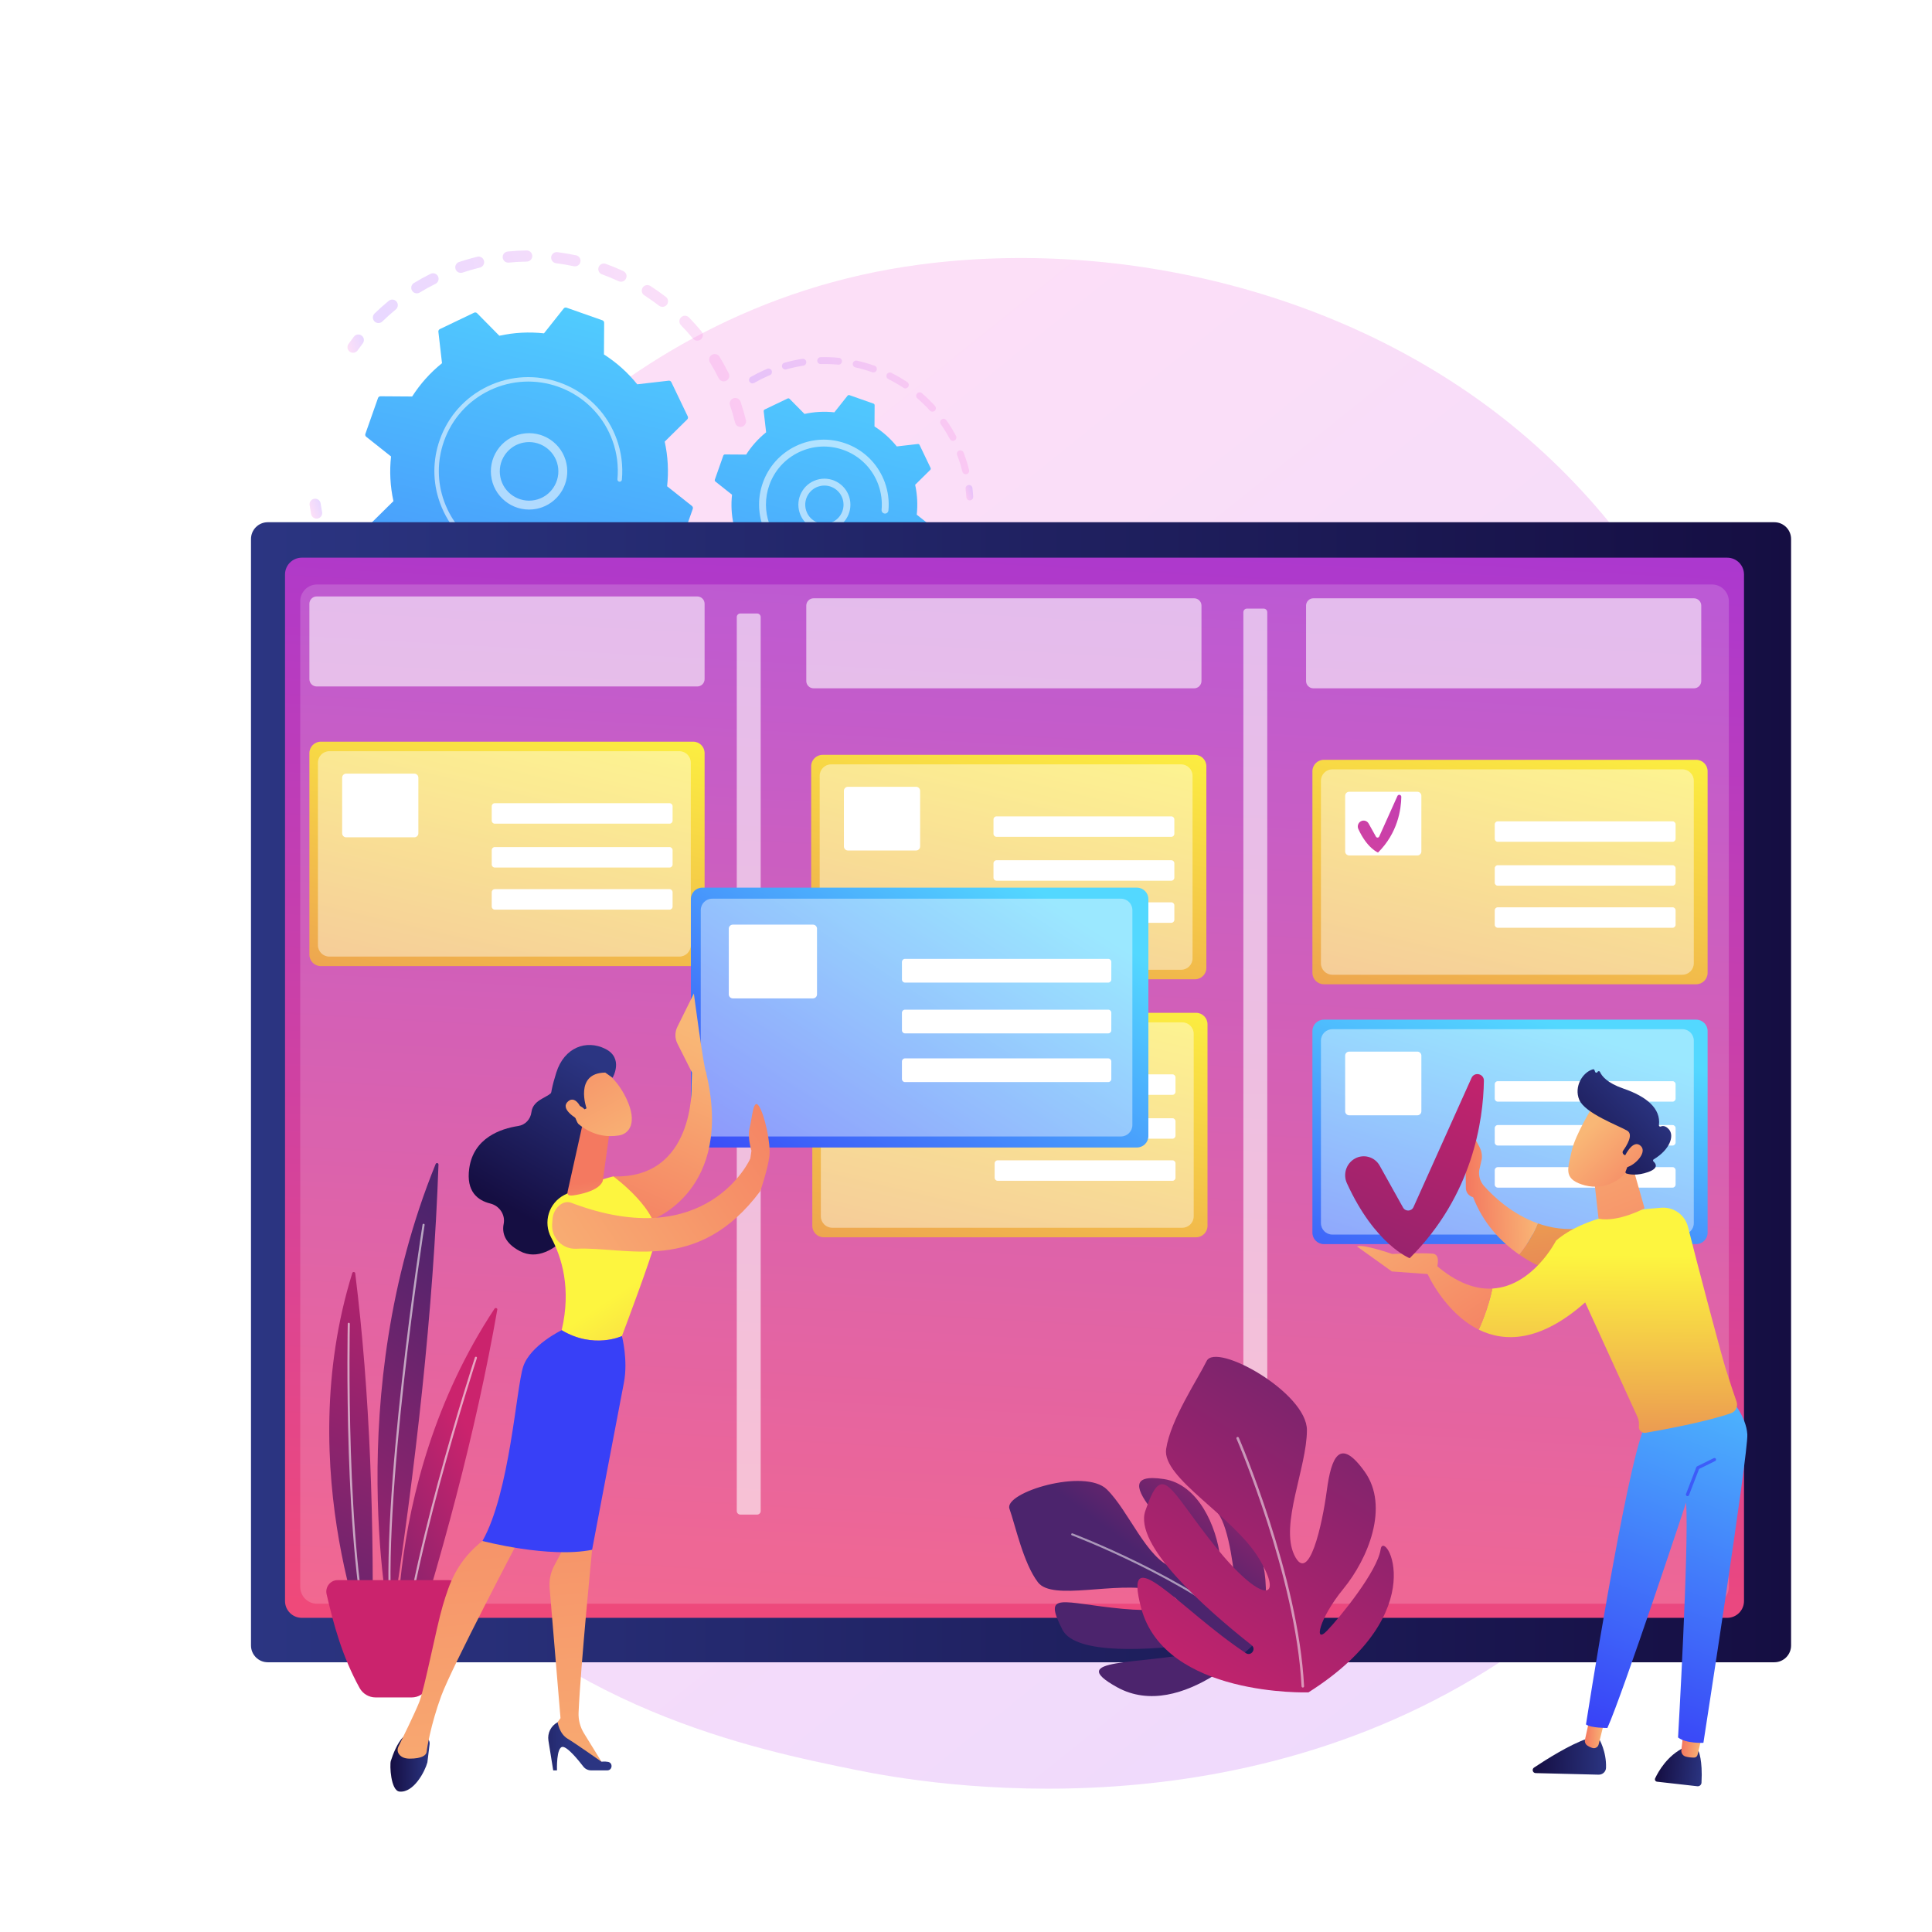 
<svg version="1.1" xmlns="http://www.w3.org/2000/svg" xmlns:xlink="http://www.w3.org/1999/xlink" x="0px" y="0px"
	 viewBox="0 0 3510 3510" style="enable-background:new 0 0 3710 3710;" xml:space="preserve">
<g id="Background">
	<g>
		<g>
			<rect style="fill:#FFFFFF;" width="3710" height="3710"/>
		</g>
	</g>
</g>
<g id="Illustration">
	<g>
		<linearGradient id="SVGID_1_" gradientUnits="userSpaceOnUse" x1="3605.97" y1="4070.38" x2="1131.528" y2="997.278">
			<stop  offset="0" style="stop-color:#B37CFF"/>
			<stop  offset="1" style="stop-color:#F895E7"/>
		</linearGradient>
		<path style="opacity:0.3;fill:url(#SVGID_1_);" d="M2925.236,2858.459c-56.837,59.835-110.615,98.423-153.105,128.909
			c-499.455,358.365-1090.442,253.903-1216.044,228.392c-185.474-37.671-543.991-110.488-803.193-415.303
			c-392.15-461.161-331.087-1187.707-26.908-1667.31c55.639-87.728,349.54-574.636,946.893-652.721
			c361.512-47.256,782.918,48.054,1088.089,303.726C3401.548,1320.834,3355.946,2405.022,2925.236,2858.459z"/>
		<g>
			<g>
				<g style="opacity:0.3;">
					
						<linearGradient id="SVGID_00000107560995369314236990000002259422034901570697_" gradientUnits="userSpaceOnUse" x1="1230.345" y1="820.75" x2="1829.994" y2="820.75" gradientTransform="matrix(0.96 -0.279 0.279 0.96 -688.182 287.088)">
						<stop  offset="0" style="stop-color:#B37CFF"/>
						<stop  offset="1" style="stop-color:#F895E7"/>
					</linearGradient>
					<path style="fill:url(#SVGID_00000107560995369314236990000002259422034901570697_);" d="M1347.703,775.261
						c-5.427,1.338-10.91-1.98-12.245-7.406c-2.597-10.542-5.688-21.129-9.193-31.466c-1.773-5.23,0.977-10.901,6.15-12.765
						c0.061-0.022,0.123-0.044,0.186-0.067c5.292-1.794,11.037,1.044,12.831,6.338c3.687,10.88,6.944,22.025,9.676,33.124
						c1.251,5.074-1.572,10.2-6.384,11.933C1348.393,775.071,1348.053,775.177,1347.703,775.261z M1305.76,687.245
						c-4.877-9.759-10.219-19.4-15.88-28.666c-2.912-4.765-1.411-10.995,3.357-13.91c4.796-2.909,10.998-1.408,13.911,3.361
						c5.957,9.747,11.58,19.896,16.714,30.163c2.498,4.998,0.47,11.078-4.528,13.576c-0.363,0.181-0.733,0.339-1.105,0.473
						C1313.472,693.956,1308.078,691.88,1305.76,687.245z M1259.036,615.206c-6.908-8.405-14.265-16.61-21.874-24.393
						c-3.906-3.995-3.832-10.404,0.163-14.309c3.997-3.898,10.4-3.831,14.31,0.163c8.011,8.196,15.762,16.839,23.034,25.689
						c3.549,4.317,2.924,10.693-1.391,14.243c-0.921,0.756-1.935,1.323-2.995,1.705
						C1266.371,619.714,1261.827,618.604,1259.036,615.206z M1197.373,555.428c-8.622-6.657-17.635-13.014-26.785-18.901
						c-4.699-3.025-6.058-9.287-3.035-13.985c3.028-4.696,9.287-6.052,13.985-3.035c9.634,6.2,19.121,12.895,28.198,19.896
						c4.423,3.414,5.243,9.769,1.828,14.193c-1.222,1.583-2.819,2.705-4.571,3.336
						C1203.85,558.064,1200.215,557.618,1197.373,555.428z M1123.93,510.876c-9.862-4.564-20.06-8.771-30.309-12.498
						c-5.252-1.914-7.959-7.719-6.049-12.97c1.911-5.255,7.719-7.961,12.969-6.047c10.782,3.921,21.512,8.348,31.889,13.151
						c5.071,2.345,7.28,8.359,4.932,13.432c-1.182,2.556-3.296,4.385-5.752,5.27C1129.193,512.084,1126.446,512.04,1123.93,510.876z
						 M1042.459,483.685c-10.642-2.274-21.513-4.117-32.314-5.481c-5.544-0.7-9.473-5.763-8.772-11.304
						c0.699-5.546,5.758-9.473,11.305-8.775c11.366,1.433,22.811,3.376,34.01,5.769c5.465,1.169,8.947,6.544,7.781,12.01
						c-0.758,3.55-3.293,6.262-6.475,7.408C1046.278,483.931,1044.376,484.095,1042.459,483.685z M680.313,583.872
						c-3.9-4.002-3.817-10.409,0.186-14.309c8.201-7.988,16.863-15.726,25.742-22.997c4.325-3.541,10.7-2.906,14.239,1.419
						c3.54,4.321,2.904,10.696-1.418,14.236c-8.431,6.903-16.655,14.252-24.441,21.839c-1.069,1.041-2.306,1.797-3.624,2.272
						C687.379,587.637,683.172,586.809,680.313,583.872z M957.041,475.235c-10.875,0.15-21.877,0.773-32.699,1.858
						c-5.562,0.555-10.521-3.502-11.077-9.062c-0.557-5.563,3.507-10.494,9.063-11.075c11.397-1.14,22.982-1.798,34.435-1.954
						c5.587-0.076,10.18,4.39,10.257,9.979c0.061,4.431-2.737,8.238-6.686,9.661C959.304,475.012,958.196,475.217,957.041,475.235z
						 M748.602,528.07c-2.904-4.773-1.388-10.999,3.387-13.904c9.78-5.948,19.947-11.552,30.213-16.662
						c4.997-2.514,11.076-0.449,13.568,4.552c2.489,5.002,0.451,11.076-4.552,13.568c-9.758,4.856-19.42,10.181-28.713,15.836
						c-0.593,0.361-1.209,0.65-1.838,0.876C756.235,533.932,751.144,532.25,748.602,528.07z M871.891,486.085
						c-10.561,2.578-21.15,5.646-31.474,9.122c-5.297,1.786-11.034-1.062-12.819-6.359c-1.759-5.227,0.991-10.886,6.156-12.746
						c0.067-0.024,0.136-0.049,0.204-0.069c10.868-3.664,22.016-6.895,33.131-9.61c5.43-1.322,10.905,2.003,12.232,7.432
						c1.239,5.07-1.585,10.184-6.389,11.914C872.594,485.89,872.246,485.995,871.891,486.085z"/>
					
						<linearGradient id="SVGID_00000090272408897469675900000006709307076398433157_" gradientUnits="userSpaceOnUse" x1="127.487" y1="729.195" x2="161.195" y2="729.195" gradientTransform="matrix(-0.941 0.339 0.339 0.941 534.774 -110.66)">
						<stop  offset="0" style="stop-color:#B37CFF"/>
						<stop  offset="1" style="stop-color:#F895E7"/>
					</linearGradient>
					<path style="fill:url(#SVGID_00000090272408897469675900000006709307076398433157_);" d="M644.799,640.315
						c1.874-0.675,3.571-1.908,4.812-3.658c3.019-4.255,6.179-8.516,9.387-12.671c3.417-4.42,2.604-10.777-1.818-14.192
						c-4.421-3.419-10.782-2.61-14.194,1.82c-3.378,4.368-6.699,8.85-9.877,13.327c-3.234,4.556-2.163,10.875,2.392,14.107
						C638.31,641.044,641.787,641.401,644.799,640.315z"/>
				</g>
				<g style="opacity:0.3;">
					
						<linearGradient id="SVGID_00000183928767642745240910000013471337653425435547_" gradientUnits="userSpaceOnUse" x1="302.453" y1="986.757" x2="325.584" y2="986.757" gradientTransform="matrix(-0.941 0.339 0.339 0.941 534.774 -110.66)">
						<stop  offset="0" style="stop-color:#B37CFF"/>
						<stop  offset="1" style="stop-color:#F895E7"/>
					</linearGradient>
					<path style="fill:url(#SVGID_00000183928767642745240910000013471337653425435547_);" d="M578.637,941.63
						c4.594-1.655,7.438-6.444,6.502-11.396c-0.971-5.125-1.85-10.358-2.611-15.549c-0.812-5.53-5.952-9.354-11.48-8.543
						c-5.552,0.816-9.354,5.954-8.543,11.481c0.803,5.466,1.728,10.977,2.748,16.373c1.039,5.491,6.333,9.099,11.824,8.062
						C577.616,941.956,578.137,941.81,578.637,941.63z"/>
					
						<linearGradient id="SVGID_00000042010016699764236680000012957402660940890517_" gradientUnits="userSpaceOnUse" x1="1021.97" y1="1214.394" x2="1637.975" y2="1214.394" gradientTransform="matrix(0.96 -0.279 0.279 0.96 -688.182 287.088)">
						<stop  offset="0" style="stop-color:#B37CFF"/>
						<stop  offset="1" style="stop-color:#F895E7"/>
					</linearGradient>
					<path style="fill:url(#SVGID_00000042010016699764236680000012957402660940890517_);" d="M1080.228,1245.865
						c-5.344,1.635-11.002-1.372-12.637-6.719c-1.633-5.344,1.372-10.989,6.718-12.634c10.174-3.111,20.373-6.706,30.433-10.717
						c5.159-2.077,11.078,0.462,13.147,5.653c2.07,5.191-0.46,11.077-5.65,13.148c-4.359,1.738-8.729,3.397-13.109,4.975
						C1092.881,1241.823,1086.522,1243.942,1080.228,1245.865z M1148.167,1206.921c-2.752-4.861-1.042-11.035,3.821-13.787
						c9.335-5.288,18.549-11.023,27.384-17.055c4.6-3.161,10.911-1.965,14.063,2.651c3.149,4.613,1.962,10.909-2.652,14.059
						c-9.301,6.351-18.999,12.391-28.824,17.952c-0.51,0.289-1.034,0.528-1.566,0.72
						C1155.839,1213.102,1150.633,1211.276,1148.167,1206.921z M1026.52,1258.343c-11.114,1.79-22.458,3.13-33.717,3.977
						c-5.573,0.42-10.431-3.758-10.851-9.333c-0.419-5.571,3.759-10.421,9.332-10.849c10.693-0.802,21.463-2.074,32.016-3.776
						c5.518-0.887,10.711,2.863,11.601,8.382c0.786,4.88-2.062,9.507-6.55,11.124
						C1027.767,1258.079,1027.155,1258.24,1026.52,1258.343z M1219.803,1157.936c-3.754-4.138-3.443-10.54,0.698-14.292
						c7.936-7.195,15.657-14.817,22.952-22.651c3.81-4.095,10.208-4.321,14.3-0.51c4.09,3.807,4.318,10.208,0.511,14.297
						c-7.682,8.25-15.814,16.277-24.169,23.854c-1.01,0.914-2.153,1.591-3.362,2.026
						C1226.991,1162.01,1222.64,1161.065,1219.803,1157.936z M937.705,1262.67c-11.229-0.698-22.585-1.887-33.755-3.534
						c-5.528-0.814-9.348-5.954-8.535-11.482c0.813-5.532,5.957-9.352,11.485-8.537c10.611,1.563,21.397,2.693,32.061,3.354
						c5.578,0.347,9.819,5.151,9.472,10.729c-0.259,4.156-2.991,7.569-6.672,8.895C940.5,1262.549,939.126,1262.758,937.705,1262.67
						z M850.094,1247.413c-10.831-3.143-21.655-6.78-32.173-10.809c-5.219-2.002-7.828-7.851-5.829-13.071
						c2.003-5.226,7.853-7.833,13.069-5.827c9.993,3.827,20.28,7.284,30.572,10.273c5.367,1.557,8.455,7.171,6.898,12.539
						c-0.94,3.233-3.352,5.64-6.295,6.7C854.396,1247.917,852.225,1248.032,850.094,1247.413z M767.887,1213.425
						c-9.895-5.43-19.67-11.339-29.053-17.558c-4.659-3.09-5.929-9.367-2.843-14.025c3.092-4.664,9.369-5.93,14.024-2.843
						c8.916,5.913,18.203,11.523,27.608,16.684c4.899,2.688,6.691,8.84,4.002,13.737c-1.235,2.251-3.198,3.845-5.437,4.652
						C773.552,1215.022,770.536,1214.878,767.887,1213.425z M695.053,1162.314c-8.467-7.461-16.714-15.371-24.509-23.51
						c-3.866-4.035-3.728-10.441,0.309-14.307c4.029-3.859,10.44-3.724,14.306,0.311c7.401,7.727,15.231,15.237,23.275,22.325
						c4.192,3.695,4.596,10.086,0.902,14.279c-1.168,1.324-2.602,2.269-4.153,2.828
						C701.823,1165.45,697.924,1164.843,695.053,1162.314z M635.199,1096.414c-6.599-9.121-12.894-18.646-18.713-28.313
						c-2.883-4.789-1.338-11.008,3.451-13.889c4.774-2.871,11.004-1.339,13.887,3.45c5.527,9.184,11.507,18.23,17.774,26.895
						c3.275,4.525,2.259,10.853-2.268,14.127c-0.788,0.57-1.631,1.012-2.503,1.327C642.69,1101.5,637.903,1100.153,635.199,1096.414
						z M591.321,1019.06c-3.283-7.619-6.371-15.434-9.178-23.224c-1.017-2.822-1.998-5.645-2.948-8.474
						c-1.778-5.295,0.972-11.114,6.37-12.811c5.296-1.782,11.034,1.07,12.815,6.369c0.903,2.687,1.836,5.376,2.802,8.057
						c2.669,7.408,5.602,14.833,8.723,22.078c2.212,5.131-0.157,11.085-5.289,13.295c-0.193,0.082-0.387,0.161-0.583,0.231
						C599.042,1026.379,593.447,1024,591.321,1019.06z"/>
					
						<linearGradient id="SVGID_00000021082512943368035540000009423492338825129906_" gradientUnits="userSpaceOnUse" x1="-323.196" y1="1375.18" x2="-289.918" y2="1375.18" gradientTransform="matrix(-0.941 0.339 0.339 0.941 534.774 -110.66)">
						<stop  offset="0" style="stop-color:#B37CFF"/>
						<stop  offset="1" style="stop-color:#F895E7"/>
					</linearGradient>
					<path style="fill:url(#SVGID_00000021082512943368035540000009423492338825129906_);" d="M1288.295,1095.417
						c1.893-0.682,3.6-1.931,4.844-3.699c3.149-4.483,6.262-9.117,9.254-13.774c3.022-4.702,1.659-10.962-3.042-13.982
						c-4.703-3.019-10.96-1.664-13.982,3.042c-2.843,4.423-5.801,8.825-8.789,13.082c-3.213,4.569-2.111,10.881,2.462,14.094
						C1281.845,1096.149,1285.302,1096.496,1288.295,1095.417z"/>
				</g>
				<g>
					
						<linearGradient id="SVGID_00000068665166590111376180000010225900181986197648_" gradientUnits="userSpaceOnUse" x1="1360.38" y1="503.511" x2="748.579" y2="2050.707" gradientTransform="matrix(0.99 -0.141 0.141 0.99 -353.44 119.6)">
						<stop  offset="0" style="stop-color:#53D8FF"/>
						<stop  offset="1" style="stop-color:#3840F7"/>
					</linearGradient>
					<path style="fill:url(#SVGID_00000068665166590111376180000010225900181986197648_);" d="M1258.601,924.509
						c0.669-1.904,0.059-4.022-1.522-5.276l-45.092-35.775c2.912-26.722,1.584-54.101-4.363-81.116l40.94-40.406
						c1.436-1.418,1.814-3.59,0.942-5.41l-29.83-62.264c-0.871-1.82-2.802-2.887-4.805-2.655l-57.145,6.584
						c-17.327-21.564-37.831-39.757-60.481-54.232l0.378-57.557c0.013-2.018-1.256-3.821-3.158-4.491l-65.121-22.935
						c-1.902-0.67-4.022-0.059-5.276,1.522l-35.774,45.092c-26.722-2.913-54.101-1.585-81.117,4.363l-40.406-40.94
						c-1.418-1.436-3.589-1.815-5.409-0.943l-62.266,29.83c-1.82,0.872-2.885,2.802-2.654,4.806l6.585,57.145
						c-21.564,17.326-39.757,37.831-54.232,60.481l-57.558-0.378c-2.017-0.013-3.822,1.254-4.491,3.158l-22.935,65.121
						c-0.67,1.903-0.058,4.022,1.521,5.275l45.093,35.775c-2.913,26.722-1.584,54.1,4.363,81.116l-40.94,40.407
						c-1.437,1.417-1.815,3.589-0.943,5.409l29.831,62.266c0.872,1.82,2.802,2.886,4.806,2.654l57.145-6.584
						c17.327,21.564,37.831,39.756,60.48,54.232l-0.378,57.557c-0.014,2.017,1.254,3.821,3.158,4.492l65.121,22.935
						c1.903,0.67,4.021,0.059,5.275-1.521l35.774-45.093c26.722,2.913,54.1,1.584,81.117-4.362l40.407,40.941
						c1.417,1.434,3.589,1.814,5.409,0.942l62.265-29.831c1.819-0.872,2.886-2.802,2.655-4.806l-6.584-57.144
						c21.564-17.327,39.755-37.832,54.232-60.481l57.558,0.378c2.017,0.013,3.821-1.255,4.491-3.158L1258.601,924.509z"/>
					<path style="opacity:0.56;fill:#FFFFFF;" d="M974.96,924.392c-37.508,7.582-74.191-16.76-81.776-54.271
						c-3.675-18.17-0.053-36.683,10.198-52.128c10.247-15.443,25.898-25.977,44.071-29.647c37.508-7.582,74.192,16.76,81.777,54.271
						c6.899,34.124-12.627,67.565-44.454,79.032C981.62,922.787,978.341,923.708,974.96,924.392z M916.871,826.947
						c-7.859,11.843-10.636,26.036-7.819,39.969c5.815,28.755,33.943,47.424,62.699,41.608c28.768-5.807,47.424-33.943,41.61-62.702
						c-5.815-28.755-33.943-47.424-62.699-41.609c-2.608,0.528-5.143,1.24-7.601,2.125
						C932.386,810.186,923.259,817.323,916.871,826.947z"/>
					<path style="opacity:0.56;fill:#FFFFFF;" d="M1017.418,1016.432c5.466-1.969,10.865-4.225,16.177-6.769l0,0
						c1.672-0.8,3.331-1.629,4.977-2.482c8.114-4.213,15.879-9.065,23.177-14.48c0.1-0.074,0.199-0.147,0.299-0.221
						c0.281-0.211,0.562-0.421,0.842-0.635c0.547-0.411,1.089-0.83,1.63-1.247c1.422-1.101,1.91-2.961,1.333-4.568
						c-0.141-0.39-0.345-0.766-0.612-1.111c-1.368-1.767-3.91-2.082-5.677-0.719c-9.093,7.045-19.006,13.154-29.465,18.162
						c-51.942,24.895-110.669,19.637-156.289-8.745c-25.376-15.783-46.695-38.724-60.535-67.617
						c-2.428-5.066-4.583-10.217-6.459-15.432c-12.638-35.089-12.823-73.141-0.265-108.793
						c14.422-40.953,43.93-73.839,83.085-92.598c80.871-38.734,178.102-4.467,216.824,76.362c2.388,4.984,4.515,10.07,6.374,15.235
						c8.061,22.383,11.134,46.282,8.915,69.991c-0.057,0.613,0.025,1.205,0.222,1.748c0.515,1.428,1.818,2.509,3.431,2.658
						c2.227,0.202,4.202-1.421,4.407-3.655c2.329-24.891-0.895-49.983-9.358-73.482c-1.952-5.422-4.184-10.76-6.688-15.992
						c-40.655-84.863-142.791-120.808-227.623-80.168c-41.108,19.693-72.082,54.217-87.223,97.21
						c-13.184,37.428-12.989,77.375,0.277,114.212c1.972,5.474,4.234,10.881,6.779,16.198c19.696,41.109,54.218,72.086,97.21,87.227
						C940.617,1029.908,980.574,1029.707,1017.418,1016.432z"/>
				</g>
			</g>
			<g>
				<g style="opacity:0.3;">
					
						<linearGradient id="SVGID_00000011745370777603238460000017936250737038965120_" gradientUnits="userSpaceOnUse" x1="-821.015" y1="1361.935" x2="-804.564" y2="1361.935" gradientTransform="matrix(-0.941 0.339 0.339 0.941 534.774 -110.66)">
						<stop  offset="0" style="stop-color:#B37CFF"/>
						<stop  offset="1" style="stop-color:#F895E7"/>
					</linearGradient>
					<path style="fill:url(#SVGID_00000011745370777603238460000017936250737038965120_);" d="M1763.969,908.771
						c2.543-0.917,4.289-3.42,4.116-6.257c-0.319-5.296-0.803-10.655-1.44-15.926c-0.414-3.425-3.524-5.866-6.954-5.454
						c-3.433,0.401-5.868,3.528-5.455,6.954c0.607,5.023,1.069,10.131,1.375,15.185c0.206,3.442,3.168,6.065,6.615,5.862
						C1762.836,909.095,1763.42,908.969,1763.969,908.771z"/>
					
						<linearGradient id="SVGID_00000156573144053973813340000017209745250776535472_" gradientUnits="userSpaceOnUse" x1="1855.187" y1="1089.467" x2="2193.972" y2="1089.467" gradientTransform="matrix(0.96 -0.279 0.279 0.96 -688.182 287.088)">
						<stop  offset="0" style="stop-color:#B37CFF"/>
						<stop  offset="1" style="stop-color:#F895E7"/>
					</linearGradient>
					<path style="fill:url(#SVGID_00000156573144053973813340000017209745250776535472_);" d="M1756.065,861.441
						c-3.349,0.831-6.74-1.205-7.574-4.556c-2.108-8.452-4.673-16.895-7.625-25.089c-0.623-1.728-1.268-3.455-1.932-5.181
						c-1.235-3.22,0.372-6.836,3.594-8.074c3.093-1.049,6.836,0.372,8.078,3.596c0.693,1.807,1.367,3.614,2.019,5.422
						c3.095,8.589,5.785,17.442,7.992,26.306c0.783,3.136-0.959,6.313-3.939,7.387
						C1756.48,861.324,1756.275,861.385,1756.065,861.441z M1725.768,797.735c-4.959-9.325-10.538-18.428-16.587-27.05
						c-1.982-2.828-1.299-6.72,1.528-8.705c2.814-1.968,6.723-1.3,8.705,1.527c6.34,9.036,12.192,18.578,17.389,28.357
						c1.62,3.048,0.464,6.833-2.584,8.456c-0.267,0.141-0.545,0.261-0.823,0.361
						C1730.519,801.719,1727.246,800.511,1725.768,797.735z M1689.368,745.888c-7.081-7.815-14.728-15.264-22.733-22.15
						c-2.614-2.249-2.911-6.197-0.661-8.811c2.259-2.623,6.194-2.919,8.813-0.664c8.394,7.218,16.415,15.039,23.842,23.229
						c2.317,2.558,2.126,6.513-0.432,8.829c-0.625,0.562-1.331,0.979-2.077,1.248
						C1693.809,748.401,1691.121,747.819,1689.368,745.888z M1641.34,704.568c-8.795-5.848-18.036-11.205-27.454-15.908
						c-3.09-1.546-4.342-5.299-2.797-8.385c1.541-3.079,5.293-4.34,8.382-2.799c9.881,4.938,19.565,10.55,28.791,16.684
						c2.874,1.91,3.654,5.793,1.744,8.668c-0.774,1.155-1.863,1.975-3.081,2.414C1645.125,705.89,1643.055,705.708,1641.34,704.568z
						 M1584.68,676.225c-9.949-3.532-20.206-6.479-30.495-8.766c-3.366-0.746-5.491-4.086-4.743-7.457
						c0.748-3.37,4.084-5.5,7.457-4.744c10.782,2.395,21.536,5.487,31.963,9.184c3.251,1.157,4.953,4.729,3.799,7.979
						c-0.652,1.837-2.075,3.18-3.775,3.793C1587.575,676.687,1586.097,676.727,1584.68,676.225z M1522.857,662.496
						c-10.498-1.005-21.155-1.362-31.682-1.059c-3.448,0.1-6.327-2.618-6.425-6.066c-0.097-3.448,2.609-6.318,6.068-6.429
						c11.037-0.318,22.22,0.058,33.232,1.111c3.435,0.332,5.954,3.382,5.625,6.815c-0.24,2.486-1.904,4.494-4.105,5.288
						C1524.728,662.458,1523.808,662.589,1522.857,662.496z M1459.581,664.303c-10.391,1.597-20.821,3.869-31,6.758
						c-3.321,0.938-6.776-0.99-7.716-4.311c-0.943-3.318,0.996-6.723,4.308-7.721c10.673-3.021,21.608-5.404,32.506-7.08
						c3.412-0.523,6.604,1.818,7.128,5.229c0.462,3-1.298,5.832-4.053,6.825C1460.381,664.138,1459.989,664.24,1459.581,664.303z
						 M1361.669,693.379c-1.721-2.993-0.689-6.81,2.304-8.531c8.284-4.762,16.972-9.151,25.795-13.037
						c1.338-0.598,2.678-1.172,4.024-1.742c3.126-1.424,6.847,0.154,8.182,3.345c1.338,3.183-0.159,6.842-3.341,8.183
						c-1.264,0.527-2.523,1.072-3.8,1.642c-8.447,3.718-16.734,7.904-24.634,12.444c-0.325,0.188-0.662,0.342-1.001,0.464
						C1366.4,697.156,1363.2,696.045,1361.669,693.379z"/>
				</g>
				<g style="opacity:0.3;">
					
						<linearGradient id="SVGID_00000148624356972584496500000002810648227580244665_" gradientUnits="userSpaceOnUse" x1="1690.041" y1="1414.449" x2="2064.707" y2="1414.449" gradientTransform="matrix(0.96 -0.279 0.279 0.96 -688.182 287.088)">
						<stop  offset="0" style="stop-color:#B37CFF"/>
						<stop  offset="1" style="stop-color:#F895E7"/>
					</linearGradient>
					<path style="fill:url(#SVGID_00000148624356972584496500000002810648227580244665_);" d="M1586.544,1174.015
						c-10.294,3.559-20.896,6.516-31.509,8.803c-3.373,0.722-6.698-1.421-7.424-4.798c-0.727-3.378,1.452-6.673,4.798-7.424
						c10.121-2.175,20.232-5,30.053-8.396c3.261-1.13,6.821,0.604,7.947,3.864c1.117,3.236-0.576,6.766-3.785,7.922
						C1586.599,1173.995,1586.57,1174.006,1586.544,1174.015z M1608.43,1158.591c-1.509-3.102-0.218-6.843,2.885-8.351
						c9.335-4.544,18.49-9.698,27.209-15.324c2.888-1.852,6.768-1.038,8.64,1.869c1.872,2.9,1.036,6.763-1.863,8.637
						c-9.138,5.894-18.732,11.297-28.516,16.055c-0.207,0.1-0.412,0.188-0.625,0.264
						C1613.197,1162.809,1609.843,1161.494,1608.43,1158.591z M1522.665,1187.728c-10.855,0.966-21.861,1.279-32.712,0.926
						c-3.45-0.113-6.158-3.003-6.044-6.45c0.109-3.452,2.989-6.144,6.446-6.046c10.352,0.338,20.848,0.04,31.205-0.877
						c3.439-0.305,6.472,2.235,6.778,5.667c0.257,2.892-1.497,5.496-4.104,6.435
						C1523.74,1187.561,1523.216,1187.679,1522.665,1187.728z M1662.875,1125.222c-2.212-2.648-1.856-6.591,0.792-8.803
						c7.969-6.654,15.606-13.862,22.7-21.432c2.361-2.511,6.318-2.64,8.832-0.289c2.519,2.362,2.649,6.318,0.287,8.836
						c-7.437,7.941-15.449,15.505-23.808,22.48c-0.579,0.481-1.218,0.841-1.887,1.082
						C1667.391,1127.96,1664.604,1127.291,1662.875,1125.222z M1457.389,1185.597c-10.744-1.669-21.499-4.015-31.97-6.97
						c-3.322-0.938-5.254-4.393-4.317-7.715c0.937-3.322,4.388-5.26,7.714-4.317c9.986,2.824,20.243,5.058,30.491,6.646
						c3.409,0.53,5.746,3.723,5.215,7.138c-0.361,2.336-1.981,4.171-4.062,4.921
						C1459.511,1185.643,1458.461,1185.762,1457.389,1185.597z M1394.521,1167.866c-10.052-4.202-19.938-9.054-29.382-14.415
						c-3-1.702-4.052-5.514-2.348-8.515c1.699-3,5.515-4.057,8.521-2.35c9.006,5.11,18.439,9.736,28.031,13.747
						c3.184,1.33,4.686,4.993,3.355,8.177c-0.704,1.681-2.058,2.896-3.651,3.47
						C1397.629,1168.491,1396.021,1168.493,1394.521,1167.866z M1337.702,1135.591c-8.761-6.49-17.198-13.576-25.075-21.053
						c-2.505-2.38-2.606-6.333-0.229-8.837c2.374-2.503,6.333-2.6,8.833-0.231c7.511,7.134,15.556,13.889,23.911,20.071
						c2.774,2.056,3.358,5.971,1.301,8.743c-0.76,1.032-1.777,1.756-2.897,2.159
						C1341.645,1137.128,1339.448,1136.882,1337.702,1135.591z"/>
					
						<linearGradient id="SVGID_00000089573618624797487550000002434511718875405976_" gradientUnits="userSpaceOnUse" x1="-724.232" y1="1509.226" x2="-699.064" y2="1509.226" gradientTransform="matrix(-0.941 0.339 0.339 0.941 534.774 -110.66)">
						<stop  offset="0" style="stop-color:#B37CFF"/>
						<stop  offset="1" style="stop-color:#F895E7"/>
					</linearGradient>
					<path style="fill:url(#SVGID_00000089573618624797487550000002434511718875405976_);" d="M1713.631,1080.285
						c1.134-0.409,2.161-1.149,2.926-2.196c3.153-4.321,6.19-8.756,9.033-13.18c1.864-2.903,1.024-6.772-1.88-8.639
						c-2.903-1.854-6.767-1.019-8.639,1.88c-2.709,4.22-5.609,8.45-8.615,12.575c-2.034,2.789-1.42,6.7,1.368,8.731
						C1709.567,1080.724,1711.745,1080.964,1713.631,1080.285z"/>
				</g>
				<g>
					
						<linearGradient id="SVGID_00000072993726255644279450000006561803946006831794_" gradientUnits="userSpaceOnUse" x1="1858.663" y1="700.521" x2="1246.861" y2="2247.72" gradientTransform="matrix(0.99 -0.141 0.141 0.99 -353.44 119.6)">
						<stop  offset="0" style="stop-color:#53D8FF"/>
						<stop  offset="1" style="stop-color:#3840F7"/>
					</linearGradient>
					<path style="fill:url(#SVGID_00000072993726255644279450000006561803946006831794_);" d="M1696.724,962.514
						c0.448-1.274,0.039-2.691-1.018-3.531l-30.173-23.939c1.949-17.881,1.059-36.201-2.92-54.279l27.396-27.039
						c0.961-0.949,1.214-2.402,0.631-3.62l-19.961-41.664c-0.582-1.218-1.875-1.932-3.215-1.777l-38.239,4.406
						c-11.594-14.43-25.314-26.604-40.471-36.29l0.252-38.515c0.009-1.35-0.84-2.557-2.113-3.006l-43.576-15.347
						c-1.273-0.449-2.692-0.04-3.531,1.018l-23.938,30.173c-17.881-1.949-36.202-1.06-54.28,2.92l-27.038-27.396
						c-0.949-0.961-2.402-1.214-3.619-0.631l-41.665,19.961c-1.218,0.584-1.93,1.875-1.776,3.216l4.406,38.239
						c-14.43,11.594-26.604,25.314-36.289,40.471l-38.516-0.253c-1.35-0.009-2.557,0.84-3.005,2.113l-15.347,43.577
						c-0.448,1.273-0.039,2.69,1.018,3.529l30.174,23.939c-1.949,17.881-1.061,36.201,2.919,54.279l-27.396,27.039
						c-0.961,0.948-1.215,2.401-0.631,3.619l19.961,41.665c0.583,1.217,1.875,1.931,3.216,1.776l38.238-4.406
						c11.594,14.43,25.315,26.604,40.471,36.29l-0.253,38.515c-0.009,1.35,0.839,2.557,2.113,3.006l43.576,15.347
						c1.274,0.448,2.691,0.039,3.531-1.018l23.938-30.174c17.881,1.949,36.202,1.06,54.28-2.92l27.038,27.396
						c0.949,0.96,2.402,1.214,3.62,0.631l41.665-19.962c1.217-0.583,1.931-1.875,1.776-3.216l-4.406-38.238
						c14.43-11.594,26.603-25.315,36.289-40.471l38.516,0.253c1.35,0.009,2.557-0.84,3.005-2.113L1696.724,962.514z"/>
					<path style="opacity:0.56;fill:#FFFFFF;" d="M1507.092,963.252c-12.379,2.507-24.991,0.039-35.512-6.945
						c-10.52-6.979-17.693-17.641-20.194-30.019c-5.166-25.546,11.394-50.488,36.968-55.706
						c25.552-5.159,50.538,11.424,55.699,36.966c2.504,12.377,0.038,24.988-6.943,35.509c-5.676,8.552-13.785,14.892-23.269,18.309
						C1511.661,962.151,1509.404,962.782,1507.092,963.252z M1463.636,923.807c1.841,9.107,7.116,16.949,14.857,22.088
						c7.737,5.133,17.015,6.948,26.119,5.108l0,0c9.102-1.853,16.945-7.118,22.084-14.859c5.137-7.734,6.947-17.015,5.108-26.116
						c-3.8-18.793-22.178-30.991-40.973-27.196c-1.696,0.345-3.336,0.806-4.918,1.376
						C1469.966,889.954,1460.179,906.714,1463.636,923.807z"/>
					<path style="opacity:0.56;fill:#FFFFFF;" d="M1536.647,1027.31c3.721-1.341,7.401-2.881,11.043-4.621
						c7.229-3.461,14.113-7.66,20.476-12.496c0.284-0.219,0.569-0.439,0.853-0.658c2.197-1.7,2.949-4.572,2.058-7.054
						c-0.217-0.603-0.533-1.183-0.945-1.715c-2.113-2.729-6.035-3.21-8.766-1.111c-5.898,4.571-12.316,8.524-19.072,11.757
						l-0.003,0.001c-0.37,0.178-0.745,0.352-1.115,0.525c-16.06,7.506-33.382,10.724-50.619,9.669
						c-9.356-0.573-18.693-2.412-27.79-5.524c-0.074-0.025-0.148-0.05-0.222-0.076c-0.227-0.081-0.452-0.155-0.676-0.237
						c-26.511-9.339-47.801-28.44-59.944-53.789c-1.574-3.28-2.966-6.612-4.183-9.988c-8.181-22.716-8.299-47.35-0.172-70.434
						c9.339-26.511,28.443-47.796,53.788-59.938c25.336-12.126,53.91-13.689,80.422-4.357c26.51,9.339,47.801,28.44,59.944,53.789
						c1.548,3.224,2.922,6.518,4.126,9.859c5.219,14.494,7.208,29.962,5.771,45.31c-0.088,0.946,0.037,1.861,0.343,2.698
						c0.794,2.205,2.807,3.874,5.297,4.105c3.437,0.312,6.483-2.2,6.806-5.644c1.607-17.173-0.618-34.484-6.453-50.695
						c-1.349-3.744-2.886-7.426-4.614-11.033c-13.589-28.363-37.407-49.733-67.071-60.18c-29.659-10.443-61.605-8.741-89.97,4.872
						c-28.361,13.585-49.732,37.4-60.176,67.066c-9.097,25.821-8.963,53.382,0.191,78.796c1.359,3.772,2.918,7.505,4.675,11.173
						C1416.958,1022.286,1480.556,1047.52,1536.647,1027.31z"/>
				</g>
			</g>
		</g>
		
			<linearGradient id="SVGID_00000028301813267317678880000004457198149400532148_" gradientUnits="userSpaceOnUse" x1="456" y1="1984.362" x2="3254" y2="1984.362">
			<stop  offset="0" style="stop-color:#2B3582"/>
			<stop  offset="1" style="stop-color:#150E42"/>
		</linearGradient>
		<path style="fill:url(#SVGID_00000028301813267317678880000004457198149400532148_);" d="M3223.485,3019.967H486.515
			c-16.853,0-30.515-13.662-30.515-30.515V979.273c0-16.853,13.662-30.515,30.515-30.515h2736.971
			c16.853,0,30.515,13.662,30.515,30.515v2010.179C3254,3006.305,3240.338,3019.967,3223.485,3019.967z"/>
		
			<linearGradient id="SVGID_00000085225737512692670020000015041837668878498181_" gradientUnits="userSpaceOnUse" x1="1910.16" y1="797.317" x2="1785.746" y2="2985.557">
			<stop  offset="0" style="stop-color:#A737D5"/>
			<stop  offset="0.34" style="stop-color:#BF3DB6"/>
			<stop  offset="1" style="stop-color:#EF497A"/>
		</linearGradient>
		<path style="fill:url(#SVGID_00000085225737512692670020000015041837668878498181_);" d="M3137.931,2939.244H548.336
			c-16.853,0-30.515-13.662-30.515-30.515V1043.675c0-16.853,13.662-30.515,30.515-30.515h2589.595
			c16.853,0,30.515,13.662,30.515,30.515v1865.054C3168.446,2925.582,3154.784,2939.244,3137.931,2939.244z"/>
		<path style="opacity:0.17;fill:#FFFFFF;" d="M3110.375,2913.602H575.99c-16.853,0-30.515-13.662-30.515-30.515V1092.402
			c0-16.853,13.662-30.515,30.515-30.515h2534.385c16.853,0,30.515,13.662,30.515,30.515v1790.686
			C3140.889,2899.94,3127.228,2913.602,3110.375,2913.602z"/>
		<path style="opacity:0.59;fill:#FFFFFF;" d="M1375.54,2751.65h-30.542c-3.557,0-6.44-2.883-6.44-6.44V1121.015
			c0-3.557,2.884-6.44,6.44-6.44h30.542c3.557,0,6.44,2.884,6.44,6.44V2745.21C1381.98,2748.767,1379.097,2751.65,1375.54,2751.65z"
			/>
		<path style="opacity:0.59;fill:#FFFFFF;" d="M2295.892,2742.814h-30.542c-3.557,0-6.44-2.883-6.44-6.44V1112.179
			c0-3.557,2.884-6.44,6.44-6.44h30.542c3.557,0,6.44,2.883,6.44,6.44v1624.194
			C2302.333,2739.93,2299.449,2742.814,2295.892,2742.814z"/>
		<g>
			<g>
				
					<linearGradient id="SVGID_00000041253503098424453850000008244741743475944346_" gradientUnits="userSpaceOnUse" x1="2817.722" y1="1261.461" x2="2497.651" y2="2650.573">
					<stop  offset="0" style="stop-color:#FDF53F"/>
					<stop  offset="1" style="stop-color:#D93C65"/>
				</linearGradient>
				<path style="fill:url(#SVGID_00000041253503098424453850000008244741743475944346_);" d="M3081.559,1788.187h-676.441
					c-11.474,0-20.776-9.302-20.776-20.776v-366.247c0-11.474,9.302-20.776,20.776-20.776h676.441
					c11.474,0,20.776,9.302,20.776,20.776v366.247C3102.334,1778.885,3093.033,1788.187,3081.559,1788.187z"/>
				<path style="opacity:0.42;fill:#FFFFFF;" d="M3056.469,1770.87h-635.852c-11.474,0-20.776-9.302-20.776-20.776v-331.613
					c0-11.474,9.302-20.776,20.776-20.776h635.852c11.474,0,20.776,9.302,20.776,20.776v331.613
					C3077.245,1761.569,3067.943,1770.87,3056.469,1770.87z"/>
			</g>
			<path style="fill:#FFFFFF;" d="M3038.662,1529.374h-317.55c-3.047,0-5.517-2.47-5.517-5.517v-26.164
				c0-3.047,2.47-5.517,5.517-5.517h317.55c3.047,0,5.517,2.47,5.517,5.517v26.164
				C3044.179,1526.904,3041.709,1529.374,3038.662,1529.374z"/>
			<path style="fill:#FFFFFF;" d="M3038.662,1609.087h-317.55c-3.047,0-5.517-2.47-5.517-5.517v-26.164
				c0-3.047,2.47-5.517,5.517-5.517h317.55c3.047,0,5.517,2.47,5.517,5.517v26.164
				C3044.179,1606.616,3041.709,1609.087,3038.662,1609.087z"/>
			<path style="fill:#FFFFFF;" d="M3038.662,1685.55h-317.55c-3.047,0-5.517-2.47-5.517-5.517v-26.164
				c0-3.047,2.47-5.517,5.517-5.517h317.55c3.047,0,5.517,2.47,5.517,5.517v26.164
				C3044.179,1683.079,3041.709,1685.55,3038.662,1685.55z"/>
			<path style="fill:#FFFFFF;" d="M2574.969,1554.173h-123.793c-4.05,0-7.333-3.283-7.333-7.333v-101.061
				c0-4.05,3.283-7.333,7.333-7.333h123.793c4.05,0,7.333,3.283,7.333,7.333v101.061
				C2582.302,1550.89,2579.019,1554.173,2574.969,1554.173z"/>
			
				<linearGradient id="SVGID_00000100362582471028382980000011703669407781092504_" gradientUnits="userSpaceOnUse" x1="2670.581" y1="1212.012" x2="2325.508" y2="1800.97">
				<stop  offset="0" style="stop-color:#A737D5"/>
				<stop  offset="1" style="stop-color:#EF497A"/>
			</linearGradient>
			<path style="fill:url(#SVGID_00000100362582471028382980000011703669407781092504_);" d="M2472.156,1492.224L2472.156,1492.224
				c5.017-2.944,11.473-1.187,14.307,3.893l13.329,23.894c1.334,2.392,4.825,2.241,5.947-0.258l33.06-73.602
				c1.649-3.672,7.117-2.43,7.057,1.594c-0.338,22.513-6.311,65.307-42.283,101.128c0,0-19.823-7.705-35.788-42.761
				C2465.479,1501.048,2467.357,1495.039,2472.156,1492.224z"/>
		</g>
		<g>
			<g>
				
					<linearGradient id="SVGID_00000062889528937450929570000015275852268309390999_" gradientUnits="userSpaceOnUse" x1="1908.482" y1="1246.3" x2="1588.411" y2="2635.411">
					<stop  offset="0" style="stop-color:#FDF53F"/>
					<stop  offset="1" style="stop-color:#D93C65"/>
				</linearGradient>
				<path style="fill:url(#SVGID_00000062889528937450929570000015275852268309390999_);" d="M2170.905,1779.159h-676.441
					c-11.474,0-20.776-9.302-20.776-20.776v-366.247c0-11.474,9.302-20.776,20.776-20.776h676.441
					c11.474,0,20.776,9.302,20.776,20.776v366.247C2191.681,1769.857,2182.379,1779.159,2170.905,1779.159z"/>
				<path style="opacity:0.42;fill:#FFFFFF;" d="M2145.815,1761.842h-635.851c-11.474,0-20.776-9.302-20.776-20.776v-331.613
					c0-11.474,9.302-20.776,20.776-20.776h635.851c11.474,0,20.776,9.302,20.776,20.776v331.613
					C2166.591,1752.54,2157.29,1761.842,2145.815,1761.842z"/>
			</g>
			<path style="fill:#FFFFFF;" d="M2128.009,1520.346h-317.55c-3.047,0-5.517-2.47-5.517-5.517v-26.164
				c0-3.047,2.47-5.517,5.517-5.517h317.55c3.047,0,5.517,2.47,5.517,5.517v26.164
				C2133.526,1517.876,2131.056,1520.346,2128.009,1520.346z"/>
			<path style="fill:#FFFFFF;" d="M2128.009,1600.058h-317.55c-3.047,0-5.517-2.47-5.517-5.517v-26.164
				c0-3.047,2.47-5.517,5.517-5.517l317.55,0c3.047,0,5.517,2.47,5.517,5.517v26.164
				C2133.526,1597.588,2131.056,1600.058,2128.009,1600.058z"/>
			<path style="fill:#FFFFFF;" d="M2128.009,1676.521h-317.55c-3.047,0-5.517-2.47-5.517-5.517v-26.164
				c0-3.047,2.47-5.517,5.517-5.517h317.55c3.047,0,5.517,2.47,5.517,5.517v26.164
				C2133.526,1674.051,2131.056,1676.521,2128.009,1676.521z"/>
			<path style="fill:#FFFFFF;" d="M1664.315,1545.145h-123.793c-4.05,0-7.333-3.283-7.333-7.333V1436.75
				c0-4.05,3.283-7.333,7.333-7.333h123.793c4.05,0,7.333,3.283,7.333,7.333v101.061
				C1671.649,1541.861,1668.365,1545.145,1664.315,1545.145z"/>
		</g>
		<g>
			<g>
				
					<linearGradient id="SVGID_00000157270610892413809460000013977234121618781610_" gradientUnits="userSpaceOnUse" x1="1910.57" y1="1715.008" x2="1590.5" y2="3104.119">
					<stop  offset="0" style="stop-color:#FDF53F"/>
					<stop  offset="1" style="stop-color:#D93C65"/>
				</linearGradient>
				<path style="fill:url(#SVGID_00000157270610892413809460000013977234121618781610_);" d="M2172.994,2247.867h-676.441
					c-11.474,0-20.776-9.302-20.776-20.776v-366.247c0-11.474,9.302-20.776,20.776-20.776h676.441
					c11.474,0,20.776,9.302,20.776,20.776v366.247C2193.77,2238.566,2184.468,2247.867,2172.994,2247.867z"/>
				<path style="opacity:0.42;fill:#FFFFFF;" d="M2147.904,2230.551h-635.852c-11.474,0-20.776-9.302-20.776-20.776v-331.613
					c0-11.474,9.302-20.776,20.776-20.776h635.852c11.474,0,20.776,9.302,20.776,20.776v331.613
					C2168.68,2221.249,2159.378,2230.551,2147.904,2230.551z"/>
			</g>
			<path style="fill:#FFFFFF;" d="M2130.098,1989.054h-317.55c-3.047,0-5.517-2.47-5.517-5.517v-26.164
				c0-3.047,2.47-5.517,5.517-5.517h317.55c3.047,0,5.517,2.47,5.517,5.517v26.164
				C2135.615,1986.584,2133.145,1989.054,2130.098,1989.054z"/>
			<path style="fill:#FFFFFF;" d="M2130.098,2068.767h-317.55c-3.047,0-5.517-2.47-5.517-5.517v-26.164
				c0-3.047,2.47-5.517,5.517-5.517h317.55c3.047,0,5.517,2.47,5.517,5.517v26.164
				C2135.615,2066.297,2133.145,2068.767,2130.098,2068.767z"/>
			<path style="fill:#FFFFFF;" d="M2130.098,2145.23h-317.55c-3.047,0-5.517-2.47-5.517-5.517v-26.164
				c0-3.047,2.47-5.517,5.517-5.517h317.55c3.047,0,5.517,2.47,5.517,5.517v26.164
				C2135.615,2142.76,2133.145,2145.23,2130.098,2145.23z"/>
			<path style="fill:#FFFFFF;" d="M1666.404,2013.853h-123.793c-4.05,0-7.333-3.283-7.333-7.333v-101.061
				c0-4.05,3.283-7.333,7.333-7.333h123.793c4.05,0,7.333,3.283,7.333,7.333v101.061
				C1673.737,2010.57,1670.454,2013.853,1666.404,2013.853z"/>
		</g>
		<g>
			<g>
				
					<linearGradient id="SVGID_00000173877086288075020670000006678183999273322170_" gradientUnits="userSpaceOnUse" x1="995.133" y1="1230.036" x2="675.062" y2="2619.147">
					<stop  offset="0" style="stop-color:#FDF53F"/>
					<stop  offset="1" style="stop-color:#D93C65"/>
				</linearGradient>
				<path style="fill:url(#SVGID_00000173877086288075020670000006678183999273322170_);" d="M1259.322,1755.232H582.881
					c-11.474,0-20.776-9.302-20.776-20.776v-366.247c0-11.474,9.302-20.776,20.776-20.776h676.441
					c11.474,0,20.776,9.302,20.776,20.776v366.247C1280.098,1745.93,1270.796,1755.232,1259.322,1755.232z"/>
				<path style="opacity:0.42;fill:#FFFFFF;" d="M1234.232,1737.915H598.38c-11.474,0-20.776-9.302-20.776-20.776v-331.613
					c0-11.474,9.302-20.776,20.776-20.776h635.852c11.474,0,20.776,9.302,20.776,20.776v331.613
					C1255.008,1728.613,1245.706,1737.915,1234.232,1737.915z"/>
			</g>
			<path style="fill:#FFFFFF;" d="M1216.426,1496.419h-317.55c-3.047,0-5.517-2.47-5.517-5.517v-26.164
				c0-3.047,2.47-5.517,5.517-5.517h317.55c3.047,0,5.517,2.47,5.517,5.517v26.164
				C1221.943,1493.949,1219.473,1496.419,1216.426,1496.419z"/>
			<path style="fill:#FFFFFF;" d="M1216.426,1576.131h-317.55c-3.047,0-5.517-2.47-5.517-5.517v-26.164
				c0-3.047,2.47-5.517,5.517-5.517h317.55c3.047,0,5.517,2.47,5.517,5.517v26.164
				C1221.943,1573.661,1219.473,1576.131,1216.426,1576.131z"/>
			<path style="fill:#FFFFFF;" d="M1216.426,1652.594h-317.55c-3.047,0-5.517-2.47-5.517-5.517v-26.164
				c0-3.047,2.47-5.517,5.517-5.517h317.55c3.047,0,5.517,2.47,5.517,5.517v26.164
				C1221.943,1650.124,1219.473,1652.594,1216.426,1652.594z"/>
			<path style="fill:#FFFFFF;" d="M752.732,1521.218H628.939c-4.05,0-7.333-3.283-7.333-7.333v-101.061
				c0-4.05,3.283-7.333,7.333-7.333h123.793c4.05,0,7.333,3.283,7.333,7.333v101.061
				C760.065,1517.934,756.782,1521.218,752.732,1521.218z"/>
		</g>
		<g>
			<g>
				
					<linearGradient id="SVGID_00000129171033223377035210000013209381448077800366_" gradientUnits="userSpaceOnUse" x1="2805.483" y1="1853.288" x2="2608.521" y2="2496.929">
					<stop  offset="0" style="stop-color:#53D8FF"/>
					<stop  offset="1" style="stop-color:#3840F7"/>
				</linearGradient>
				<path style="fill:url(#SVGID_00000129171033223377035210000013209381448077800366_);" d="M3081.559,2260.267h-676.441
					c-11.474,0-20.776-9.302-20.776-20.776v-366.247c0-11.474,9.302-20.776,20.776-20.776h676.441
					c11.474,0,20.776,9.302,20.776,20.776v366.247C3102.334,2250.965,3093.033,2260.267,3081.559,2260.267z"/>
				<path style="opacity:0.42;fill:#FFFFFF;" d="M3056.469,2242.95h-635.852c-11.474,0-20.776-9.302-20.776-20.776v-331.613
					c0-11.474,9.302-20.776,20.776-20.776h635.852c11.474,0,20.776,9.302,20.776,20.776v331.613
					C3077.245,2233.648,3067.943,2242.95,3056.469,2242.95z"/>
			</g>
			<path style="fill:#FFFFFF;" d="M3038.662,2001.454h-317.55c-3.047,0-5.517-2.47-5.517-5.517v-26.164
				c0-3.047,2.47-5.517,5.517-5.517h317.55c3.047,0,5.517,2.47,5.517,5.517v26.164
				C3044.179,1998.984,3041.709,2001.454,3038.662,2001.454z"/>
			<path style="fill:#FFFFFF;" d="M3038.662,2081.166h-317.55c-3.047,0-5.517-2.47-5.517-5.517v-26.164
				c0-3.047,2.47-5.517,5.517-5.517h317.55c3.047,0,5.517,2.47,5.517,5.517v26.164
				C3044.179,2078.696,3041.709,2081.166,3038.662,2081.166z"/>
			<path style="fill:#FFFFFF;" d="M3038.662,2157.629h-317.55c-3.047,0-5.517-2.47-5.517-5.517v-26.164
				c0-3.047,2.47-5.517,5.517-5.517h317.55c3.047,0,5.517,2.47,5.517,5.517v26.164
				C3044.179,2155.159,3041.709,2157.629,3038.662,2157.629z"/>
			<path style="fill:#FFFFFF;" d="M2574.969,2026.253h-123.793c-4.05,0-7.333-3.283-7.333-7.333v-101.061
				c0-4.05,3.283-7.333,7.333-7.333h123.793c4.05,0,7.333,3.283,7.333,7.333v101.061
				C2582.302,2022.969,2579.019,2026.253,2574.969,2026.253z"/>
		</g>
		<g>
			
				<linearGradient id="SVGID_00000010996938608563707080000008531133635422950548_" gradientUnits="userSpaceOnUse" x1="2836.405" y1="1745.684" x2="2953.802" y2="2689.964">
				<stop  offset="0" style="stop-color:#FDF53F"/>
				<stop  offset="1" style="stop-color:#D93C65"/>
			</linearGradient>
			<path style="fill:url(#SVGID_00000010996938608563707080000008531133635422950548_);" d="M2875.596,2231.362
				c129.414-17.658,164.808,7.446,164.808,7.446l-57.256,101.916c0,0-127.856,4.224-223.1-61.479
				c16.154-19.351,26.972-40.365,33.762-56.64C2817.928,2231.165,2845.408,2235.48,2875.596,2231.362z"/>
			
				<linearGradient id="SVGID_00000009557938206643472940000003190264302352723349_" gradientUnits="userSpaceOnUse" x1="-3257.646" y1="2091.795" x2="-3130.509" y2="2091.795" gradientTransform="matrix(-0.999 0.053 0.053 0.999 -573.077 242.301)">
				<stop  offset="0" style="stop-color:#F9B776"/>
				<stop  offset="1" style="stop-color:#F47960"/>
			</linearGradient>
			<path style="fill:url(#SVGID_00000009557938206643472940000003190264302352723349_);" d="M2661.963,2051.316
				c-0.045-4.175,5.54-5.606,7.509-1.925l18.457,34.516c3.566,6.67,4.997,14.273,4.102,21.782l-4.73,20.907
				c-1.209,10.138,1.958,20.293,8.748,27.919c16.246,18.248,50.542,51.33,97.762,68.089c-6.79,16.276-17.608,37.289-33.762,56.64
				c-34.947-24.107-65.51-57.617-83.748-104.221c-7.659-1.917-13.071-8.747-13.188-16.642L2661.963,2051.316z"/>
			<g>
				
					<linearGradient id="SVGID_00000114776622859203426370000004018268016010118555_" gradientUnits="userSpaceOnUse" x1="-3538.953" y1="2809.259" x2="-3454.135" y2="2809.259" gradientTransform="matrix(-0.994 -0.112 -0.112 0.994 -107.802 24.497)">
					<stop  offset="0" style="stop-color:#2B3582"/>
					<stop  offset="1" style="stop-color:#150E42"/>
				</linearGradient>
				<path style="fill:url(#SVGID_00000114776622859203426370000004018268016010118555_);" d="M3085.835,3181.4
					c0,0,7.702,15.819,5.397,57.417c-0.214,3.876-3.635,6.813-7.492,6.378l-73.25-8.259c-2.948-0.332-4.725-3.459-3.466-6.145
					c5.725-12.22,22.195-41.729,53.148-56.163L3085.835,3181.4z"/>
				
					<linearGradient id="SVGID_00000028312039770417532220000009725619692885026980_" gradientUnits="userSpaceOnUse" x1="-3530.352" y1="2769.845" x2="-3495.952" y2="2769.845" gradientTransform="matrix(-0.994 -0.112 -0.112 0.994 -107.802 24.497)">
					<stop  offset="0" style="stop-color:#F9B776"/>
					<stop  offset="1" style="stop-color:#F47960"/>
				</linearGradient>
				<path style="fill:url(#SVGID_00000028312039770417532220000009725619692885026980_);" d="M3092.177,3153.751l-8.06,34.272
					c-0.695,2.957-3.315,5.091-6.352,5.099c-4.058,0.01-9.918-0.322-15.472-1.893c-5.048-1.428-8.234-6.428-7.646-11.641
					l3.782-33.54L3092.177,3153.751z"/>
				
					<linearGradient id="SVGID_00000080187516098959979140000014038248355231433876_" gradientUnits="userSpaceOnUse" x1="-3276.405" y1="2708.615" x2="-3143.325" y2="2708.615" gradientTransform="matrix(-1 -0.025 -0.025 1 -289.448 402.417)">
					<stop  offset="0" style="stop-color:#2B3582"/>
					<stop  offset="1" style="stop-color:#150E42"/>
				</linearGradient>
				<path style="fill:url(#SVGID_00000080187516098959979140000014038248355231433876_);" d="M2905.259,3159.406
					c0,0,13.557,22.275,12.504,52.361c-0.248,7.086-6.323,12.584-13.412,12.407l-114.448-2.857
					c-5.359-0.134-7.363-7.074-2.901-10.045c22.037-14.667,65.312-42.015,96.378-52.412L2905.259,3159.406z"/>
				
					<linearGradient id="SVGID_00000047023229097618158190000016269867287888410249_" gradientUnits="userSpaceOnUse" x1="-3275.17" y1="2674.165" x2="-3240.959" y2="2674.165" gradientTransform="matrix(-0.999 -0.042 -0.042 0.999 -244.739 332.942)">
					<stop  offset="0" style="stop-color:#F9B776"/>
					<stop  offset="1" style="stop-color:#F47960"/>
				</linearGradient>
				<path style="fill:url(#SVGID_00000047023229097618158190000016269867287888410249_);" d="M2915.076,3126.449l-10.712,42.76
					c-1.198,4.783-6.055,7.827-10.818,6.55c-2.895-0.776-6.29-2.172-9.877-4.632c-3.408-2.338-5.007-6.578-4.119-10.615
					l11.405-51.87L2915.076,3126.449z"/>
				
					<linearGradient id="SVGID_00000178924032040544065490000004852425593227289991_" gradientUnits="userSpaceOnUse" x1="3239.096" y1="2357.946" x2="2932.799" y2="3164.529">
					<stop  offset="0" style="stop-color:#53D8FF"/>
					<stop  offset="1" style="stop-color:#3840F7"/>
				</linearGradient>
				<path style="fill:url(#SVGID_00000178924032040544065490000004852425593227289991_);" d="M3144.705,2542.072
					c0,0,27.672,30.553,29.78,63.796c2.108,33.243-79.783,560.459-79.783,560.459s-31.302,1.648-46.058-9.736
					c0,0,19.975-345.899,14.653-426.949c0,0-115.034,347.669-143.037,409.675c0,0-30.007,0.263-38.917-6.445
					c0,0,71.663-459.41,105.564-538.7L3144.705,2542.072z"/>
				
					<linearGradient id="SVGID_00000055692132516298922780000000733874217975590307_" gradientUnits="userSpaceOnUse" x1="2960.4" y1="1531.202" x2="3118.63" y2="2934.86">
					<stop  offset="0" style="stop-color:#53D8FF"/>
					<stop  offset="1" style="stop-color:#3840F7"/>
				</linearGradient>
				<path style="fill:url(#SVGID_00000055692132516298922780000000733874217975590307_);" d="M3065.827,2718.152
					c-0.35,0-0.703-0.063-1.048-0.195c-1.505-0.578-2.254-2.267-1.677-3.771l18.695-48.594c0.264-0.685,0.776-1.245,1.433-1.57
					l30.238-14.909c1.446-0.711,3.196-0.119,3.908,1.327c0.713,1.446,0.119,3.195-1.325,3.908l-29.215,14.405l-18.285,47.528
					C3068.104,2717.441,3066.998,2718.152,3065.827,2718.152z"/>
				
					<linearGradient id="SVGID_00000005257838267691860600000000743476354467879074_" gradientUnits="userSpaceOnUse" x1="-3263.968" y1="1901.456" x2="-3333.565" y2="2560.578" gradientTransform="matrix(-0.994 -0.112 -0.112 0.994 -107.802 24.497)">
					<stop  offset="0" style="stop-color:#FDF53F"/>
					<stop  offset="1" style="stop-color:#D93C65"/>
				</linearGradient>
				<path style="fill:url(#SVGID_00000005257838267691860600000000743476354467879074_);" d="M2827.011,2253.898
					c51.067-43.931,140.299-56.32,191.542-59.764c22.449-1.509,42.755,13.178,48.188,35.012
					c15.749,63.295,59.391,228.268,68.241,256.773c7.261,23.386,15.012,46.301,19.961,60.639
					c2.958,8.566-1.524,17.911-10.076,20.906c-44.545,15.601-123.165,30.069-154.999,35.583c-7.002,1.213-13.179-4.638-12.383-11.7
					c0.675-5.989-0.29-12.05-2.793-17.531l-94.793-207.673c-81.848,72.465-146.392,72.657-193.345,49.483
					c11.097-24.506,19.355-49.38,24.816-74.618C2785.073,2336.774,2827.011,2253.898,2827.011,2253.898z"/>
				
					<linearGradient id="SVGID_00000112602652531749564170000000668592075026734980_" gradientUnits="userSpaceOnUse" x1="-2839.809" y1="1780.559" x2="-3114.527" y2="2122.334" gradientTransform="matrix(-0.994 -0.112 -0.112 0.994 -107.802 24.497)">
					<stop  offset="0" style="stop-color:#F9B776"/>
					<stop  offset="1" style="stop-color:#F47960"/>
				</linearGradient>
				<path style="fill:url(#SVGID_00000112602652531749564170000000668592075026734980_);" d="M2593.385,2313.995l15.01-15.927
					c38.974,33.776,73.51,44.634,102.975,42.94c-5.461,25.238-13.719,50.112-24.816,74.618
					C2624.698,2385.096,2593.385,2313.995,2593.385,2313.995z"/>
				
					<linearGradient id="SVGID_00000066478490262899811920000007773906789458294928_" gradientUnits="userSpaceOnUse" x1="-2787.724" y1="1822.417" x2="-3062.448" y2="2164.2" gradientTransform="matrix(-0.994 -0.112 -0.112 0.994 -107.802 24.497)">
					<stop  offset="0" style="stop-color:#F9B776"/>
					<stop  offset="1" style="stop-color:#F47960"/>
				</linearGradient>
				<path style="fill:url(#SVGID_00000066478490262899811920000007773906789458294928_);" d="M2602.55,2315.347l-73.837-5.423
					l-63.423-45.435c10.402-4.995,63.941,13.648,63.941,13.648s58.414-2.211,73.961-0.478c12.913,1.438,8.975,19.797,7.27,25.976
					c-0.348,1.26-0.603,2.014-0.603,2.014L2602.55,2315.347z"/>
				
					<linearGradient id="SVGID_00000024693551899523667240000001220744730016426156_" gradientUnits="userSpaceOnUse" x1="-3148.878" y1="1574.023" x2="-3414.939" y2="2062.883" gradientTransform="matrix(-0.994 -0.112 -0.112 0.994 -107.802 24.497)">
					<stop  offset="0" style="stop-color:#F9B776"/>
					<stop  offset="1" style="stop-color:#F47960"/>
				</linearGradient>
				<path style="fill:url(#SVGID_00000024693551899523667240000001220744730016426156_);" d="M2959.642,2096.235l28.115,99.024
					c0,0-48.045,25.823-83.57,18.844l-9.762-87.29L2959.642,2096.235z"/>
				<g>
					
						<linearGradient id="SVGID_00000016798398489909138080000000901240846607064740_" gradientUnits="userSpaceOnUse" x1="5667.973" y1="2002.625" x2="5522.266" y2="2114.112" gradientTransform="matrix(-0.989 -0.148 -0.148 0.989 8783.668 913.523)">
						<stop  offset="0" style="stop-color:#F9B776"/>
						<stop  offset="1" style="stop-color:#F47960"/>
					</linearGradient>
					<path style="fill:url(#SVGID_00000016798398489909138080000000901240846607064740_);" d="M2895.351,2007.34
						c0,0-33.853,54.143-40.084,84.283c-6.231,30.141-15.724,48.885,18.504,60.252c34.229,11.367,66.448-1.719,87.006-29.6
						c0,0,32.094-42.899,29.31-62.845C2987.302,2039.484,2895.351,2007.34,2895.351,2007.34z"/>
					
						<linearGradient id="SVGID_00000114057268782459084370000014669387140227955868_" gradientUnits="userSpaceOnUse" x1="5565.398" y1="1914.35" x2="5701.107" y2="2089.075" gradientTransform="matrix(-0.989 -0.148 -0.148 0.989 8783.668 913.523)">
						<stop  offset="0" style="stop-color:#2B3582"/>
						<stop  offset="1" style="stop-color:#150E42"/>
					</linearGradient>
					<path style="fill:url(#SVGID_00000114057268782459084370000014669387140227955868_);" d="M2952.018,2098.716l-1.868-1.181
						c-2.379-1.503-3.016-4.697-1.368-6.978c6.385-8.835,19.322-29.334,7.606-36.316c-15.099-8.998-76.87-31.502-87.24-56.162
						c-9.968-23.699,5.926-49.998,24.709-55.348c1.257-0.358,2.582,0.273,3.015,1.506l1.052,2.993
						c0.719,2.049,3.568,2.18,4.472,0.206l0,0c0.869-1.895,3.561-1.886,4.393,0.026c3.215,7.394,12.986,20.062,42.65,30.247
						c42.16,14.475,68.204,36.299,64.445,66.364c-0.239,1.91,1.628,3.271,3.401,2.523c3.493-1.473,8.752-1.623,14.739,5.155
						c10.412,11.789,1.662,37.032-27.629,54.498c-1.391,0.83-1.67,2.767-0.458,3.841c4.273,3.787,10.232,12.17-9.504,19.211
						c-20.415,7.283-34.408,4.346-39.71,2.637c-1.319-0.425-1.994-1.864-1.5-3.159l9.734-25.464c0.551-1.441-0.373-3.022-1.899-3.25
						L2952.018,2098.716z"/>
					
						<linearGradient id="SVGID_00000098902438577090165190000007664825342301657006_" gradientUnits="userSpaceOnUse" x1="5649.898" y1="1979.007" x2="5504.193" y2="2090.494" gradientTransform="matrix(-0.989 -0.148 -0.148 0.989 8783.668 913.523)">
						<stop  offset="0" style="stop-color:#F9B776"/>
						<stop  offset="1" style="stop-color:#F47960"/>
					</linearGradient>
					<path style="fill:url(#SVGID_00000098902438577090165190000007664825342301657006_);" d="M2950.096,2104.109
						c0,0,15.141-35.554,30.176-22.707c15.036,12.847-14.794,40.161-28.333,39.554L2950.096,2104.109z"/>
				</g>
			</g>
			
				<linearGradient id="SVGID_00000114755888799423968400000015549723635018807717_" gradientUnits="userSpaceOnUse" x1="2655.972" y1="1862.684" x2="2267.995" y2="2873.469">
				<stop  offset="0" style="stop-color:#CB236D"/>
				<stop  offset="1" style="stop-color:#4C246D"/>
			</linearGradient>
			<path style="fill:url(#SVGID_00000114755888799423968400000015549723635018807717_);" d="M2460.908,2105.253L2460.908,2105.253
				c15.996-9.386,36.582-3.785,45.617,12.411l42.499,76.183c4.254,7.626,15.383,7.144,18.961-0.822l105.409-234.673
				c5.258-11.707,22.692-7.749,22.5,5.083c-1.076,71.782-20.123,208.228-134.816,322.44c0,0-63.205-24.568-114.106-136.341
				C2439.618,2133.39,2445.607,2114.231,2460.908,2105.253z"/>
		</g>
		<path style="opacity:0.59;fill:#FFFFFF;" d="M1266.782,1247.147H575.421c-7.354,0-13.316-5.962-13.316-13.316v-136.914
			c0-7.354,5.962-13.316,13.316-13.316h691.361c7.354,0,13.316,5.962,13.316,13.316v136.914
			C1280.098,1241.185,1274.136,1247.147,1266.782,1247.147z"/>
		<path style="opacity:0.59;fill:#FFFFFF;" d="M2169.497,1250.518h-691.361c-7.354,0-13.316-5.962-13.316-13.316v-136.914
			c0-7.354,5.962-13.316,13.316-13.316h691.361c7.354,0,13.316,5.962,13.316,13.316v136.914
			C2182.813,1244.556,2176.851,1250.518,2169.497,1250.518z"/>
		<path style="opacity:0.59;fill:#FFFFFF;" d="M3077.481,1250.518H2386.12c-7.354,0-13.316-5.962-13.316-13.316v-136.914
			c0-7.354,5.962-13.316,13.316-13.316h691.361c7.354,0,13.316,5.962,13.316,13.316v136.914
			C3090.797,1244.556,3084.835,1250.518,3077.481,1250.518z"/>
		<g>
			<g>
				<g>
					
						<linearGradient id="SVGID_00000181807336724571658200000009773785029511510919_" gradientUnits="userSpaceOnUse" x1="843.691" y1="2163.234" x2="484.09" y2="3133.585">
						<stop  offset="0" style="stop-color:#CB236D"/>
						<stop  offset="1" style="stop-color:#4C246D"/>
					</linearGradient>
					<path style="fill:url(#SVGID_00000181807336724571658200000009773785029511510919_);" d="M676.119,3015.392
						c0,0-148.157-342.265-35.985-702.847c0.733-2.354,4.9-1.902,5.206,0.571C672.381,2531.199,680.444,2767.386,676.119,3015.392z"
						/>
					<path style="opacity:0.59;fill:#FFFFFF;" d="M675.529,3008.186c-0.831,0-1.594-0.546-1.83-1.386
						c-26.284-93.379-36.28-252.055-40.038-368.72c-4.069-126.343-1.905-232.005-1.882-233.057c0.022-1.048,0.721-1.873,1.944-1.862
						c1.05,0.022,1.884,0.892,1.862,1.944c-0.022,1.052-2.185,106.628,1.881,232.871c3.752,116.45,13.717,274.783,39.898,367.791
						c0.284,1.011-0.305,2.063-1.317,2.349C675.875,3008.164,675.7,3008.186,675.529,3008.186z"/>
				</g>
				<g>
					
						<linearGradient id="SVGID_00000144302616909538895170000003009575956487704749_" gradientUnits="userSpaceOnUse" x1="363.335" y1="3134.072" x2="922.713" y2="2272.173">
						<stop  offset="0" style="stop-color:#CB236D"/>
						<stop  offset="1" style="stop-color:#4C246D"/>
					</linearGradient>
					<path style="fill:url(#SVGID_00000144302616909538895170000003009575956487704749_);" d="M710.046,2959.613
						c0,0-91.525-419.948,81.448-844.914c1.129-2.775,5.239-1.962,5.133,1.022C787.299,2378.919,755.882,2662.584,710.046,2959.613z
						"/>
					<path style="opacity:0.59;fill:#FFFFFF;" d="M710.977,2950.557c-0.97,0-1.799-0.74-1.892-1.724
						c-20.599-217.307,57.777-718.897,58.571-723.94c0.164-1.033,1.124-1.754,2.176-1.583c1.039,0.164,1.749,1.137,1.585,2.178
						c-0.794,5.036-79.098,506.157-58.545,722.988c0.1,1.044-0.667,1.973-1.713,2.074
						C711.098,2950.554,711.037,2950.557,710.977,2950.557z"/>
				</g>
				<g>
					
						<linearGradient id="SVGID_00000058591338552809077950000005963665798119532691_" gradientUnits="userSpaceOnUse" x1="894.678" y1="2683.164" x2="477.998" y2="2894.358">
						<stop  offset="0" style="stop-color:#CB236D"/>
						<stop  offset="1" style="stop-color:#4C246D"/>
					</linearGradient>
					<path style="fill:url(#SVGID_00000058591338552809077950000005963665798119532691_);" d="M724.57,3073.482
						c0,0-43.849-366.348,173.978-696.031c1.422-2.153,5.389-0.835,4.954,1.651C865.145,2598.4,802.715,2831.451,724.57,3073.482z"
						/>
					<path style="opacity:0.59;fill:#FFFFFF;" d="M726.705,3066.339c-0.013,0-0.026,0-0.039,0c-1.05-0.022-1.884-0.892-1.864-1.94
						c1.951-96.984,39.383-254.511,70.443-369.579c33.636-124.611,67.245-227.657,67.581-228.683c0.325-1,1.401-1.546,2.399-1.219
						c1,0.327,1.544,1.401,1.217,2.401c-0.334,1.026-33.917,103.993-67.527,228.512c-31.001,114.856-68.365,272.048-70.307,368.642
						C728.587,3065.51,727.738,3066.339,726.705,3066.339z"/>
				</g>
			</g>
			
				<linearGradient id="SVGID_00000114768940582775952520000011350788471299127987_" gradientUnits="userSpaceOnUse" x1="1000.838" y1="2239.725" x2="1823.382" y2="311.464">
				<stop  offset="0" style="stop-color:#CB236D"/>
				<stop  offset="1" style="stop-color:#4C246D"/>
			</linearGradient>
			<path style="fill:url(#SVGID_00000114768940582775952520000011350788471299127987_);" d="M613.35,2870.724h201.368
				c15.072,0,26.347,14.187,23.549,28.996c-12.023,63.636-36.376,119.859-61.687,166.894c-5.655,10.508-16.604,17.218-28.537,17.218
				h-65.709c-12.116,0-23.227-6.588-29.063-17.206c-31.593-57.487-47.034-114.532-59.918-170.351
				C590.386,2883.414,600.151,2870.724,613.35,2870.724z"/>
		</g>
		<g>
			<g>
				
					<linearGradient id="SVGID_00000057124752003464459080000008641450125432061850_" gradientUnits="userSpaceOnUse" x1="2309.75" y1="3125.904" x2="2056.971" y2="3388.693" gradientTransform="matrix(0.992 -0.127 0.127 0.992 -389.518 -270.676)">
					<stop  offset="0" style="stop-color:#CB236D"/>
					<stop  offset="1" style="stop-color:#4C246D"/>
				</linearGradient>
				<path style="fill:url(#SVGID_00000057124752003464459080000008641450125432061850_);" d="M2290.984,2974.124
					c0,0-142.782,157.414-262.028,90.885c-95.837-53.468,40.321-39.497,155.817-64.76c9.064-1.983,6.69-15.53-2.507-14.311
					c-90.364,11.981-228.248,21.773-252.197-25.345c-36.154-71.13-1.093-48.061,108.941-37.786
					c110.034,10.275,131.234-16.895,59.411-33.818c-71.824-16.922-186.083,20.507-212.699-14.298
					c-26.616-34.804-41.165-103.892-51.774-133.604c-10.609-29.712,136.969-74.294,176.867-35.289
					c39.898,39.005,72.297,126.066,119.645,141.961c47.348,15.895-3.584-61.117-34.986-100.867
					c-31.402-39.75-43.85-69.292,18.887-59.811c62.738,9.481,95.902,86.051,102.515,143.206
					c6.614,57.155,28.711,89.124,27.711,60.847c-1-28.277-11.262-114.992-31.314-141.064
					C2193.219,2723.998,2336.364,2755.816,2290.984,2974.124z"/>
				<path style="opacity:0.53;fill:#FFFFFF;" d="M2279.364,2975.625c-0.628,0.239-1.363,0.134-1.905-0.343
					c-122.554-107.217-328.103-185.146-330.165-185.92c-0.971-0.365-1.461-1.445-1.097-2.418c0.363-0.966,1.447-1.459,2.417-1.095
					c2.068,0.775,208.244,78.937,331.318,186.611c0.779,0.681,0.858,1.866,0.177,2.647
					C2279.898,2975.347,2279.641,2975.519,2279.364,2975.625z"/>
			</g>
			<g>
				
					<linearGradient id="SVGID_00000171715541150183549140000012953345323000145829_" gradientUnits="userSpaceOnUse" x1="2059.117" y1="3660.014" x2="2667.459" y2="2888.833" gradientTransform="matrix(0.992 -0.127 0.127 0.992 -389.518 -270.676)">
					<stop  offset="0" style="stop-color:#CB236D"/>
					<stop  offset="1" style="stop-color:#4C246D"/>
				</linearGradient>
				<path style="fill:url(#SVGID_00000171715541150183549140000012953345323000145829_);" d="M2377.185,3074.66
					c0,0-260.754,8.603-303.976-153.359c-34.737-130.167,69.267,1.805,190.207,82.042c9.491,6.297,19.407-7.369,10.475-14.436
					c-87.76-69.429-214.188-182.622-193.109-243.988c31.821-92.639,41.436-42.022,126.381,63.761s127.009,101.262,80.568,23.486
					c-46.441-77.776-177.05-146.531-169.104-199.729c7.945-53.198,56.423-125.046,73.553-159.782
					c17.13-34.736,182.51,57.281,182.208,125.777c-0.302,68.496-49.375,171.436-22.939,226.757
					c26.436,55.321,50.819-55.372,59.035-117.015c8.217-61.643,23.626-97.855,68.865-34.446
					c45.239,63.409,6.067,158.061-38.671,212.719c-44.738,54.659-54.043,101.45-29.969,76.412
					c24.074-25.039,91.756-108.167,97.61-148.118C2514.173,2774.787,2608.413,2928.165,2377.185,3074.66z"/>
				<path style="opacity:0.53;fill:#FFFFFF;" d="M2365.934,3065.698c-0.747-0.349-1.282-1.087-1.325-1.972
					c-10.176-199.639-117.075-447.426-118.155-449.905c-0.508-1.167,0.026-2.522,1.194-3.033c1.162-0.505,2.522,0.028,3.031,1.195
					c1.084,2.486,108.313,251.024,118.53,451.512c0.066,1.268-0.912,2.351-2.183,2.417
					C2366.635,3065.932,2366.264,3065.852,2365.934,3065.698z"/>
			</g>
		</g>
		<g>
			<g>
				<g>
					
						<linearGradient id="SVGID_00000032606489924590993580000016501645443982325645_" gradientUnits="userSpaceOnUse" x1="1839.795" y1="1587.692" x2="1412.383" y2="2247.557">
						<stop  offset="0" style="stop-color:#53D8FF"/>
						<stop  offset="1" style="stop-color:#3840F7"/>
					</linearGradient>
					<path style="fill:url(#SVGID_00000032606489924590993580000016501645443982325645_);" d="M2065.543,2084.73h-789.609
						c-11.474,0-20.776-9.302-20.776-20.776v-430.523c0-11.474,9.302-20.776,20.776-20.776h789.609
						c11.474,0,20.776,9.302,20.776,20.776v430.523C2086.319,2075.428,2077.018,2084.73,2065.543,2084.73z"/>
					<path style="opacity:0.42;fill:#FFFFFF;" d="M2036.499,2064.684h-742.623c-11.474,0-20.776-9.302-20.776-20.776v-390.431
						c0-11.474,9.302-20.776,20.776-20.776h742.623c11.474,0,20.776,9.302,20.776,20.776v390.431
						C2057.275,2055.382,2047.973,2064.684,2036.499,2064.684z"/>
				</g>
				<path style="fill:#FFFFFF;" d="M2013.481,1785.123H1644.14c-3.047,0-5.517-2.47-5.517-5.517v-32.027
					c0-3.047,2.47-5.517,5.517-5.517h369.341c3.047,0,5.517,2.47,5.517,5.517v32.027
					C2018.998,1782.653,2016.528,1785.123,2013.481,1785.123z"/>
				<path style="fill:#FFFFFF;" d="M2013.481,1877.4H1644.14c-3.047,0-5.517-2.47-5.517-5.517v-32.027
					c0-3.047,2.47-5.517,5.517-5.517h369.341c3.047,0,5.517,2.47,5.517,5.517v32.027
					C2018.998,1874.93,2016.528,1877.4,2013.481,1877.4z"/>
				<path style="fill:#FFFFFF;" d="M2013.481,1965.915H1644.14c-3.047,0-5.517-2.47-5.517-5.517v-32.027
					c0-3.047,2.47-5.517,5.517-5.517h369.341c3.047,0,5.517,2.47,5.517,5.517v32.027
					C2018.998,1963.445,2016.528,1965.915,2013.481,1965.915z"/>
				<path style="fill:#FFFFFF;" d="M1476.987,1813.831H1331.37c-4.05,0-7.333-3.283-7.333-7.333v-119.302
					c0-4.05,3.283-7.333,7.333-7.333h145.617c4.05,0,7.333,3.283,7.333,7.333v119.302
					C1484.32,1810.548,1481.037,1813.831,1476.987,1813.831z"/>
			</g>
			<g>
				
					<linearGradient id="SVGID_00000085242568187751117730000011164484270076269455_" gradientUnits="userSpaceOnUse" x1="-492.066" y1="1878.753" x2="-258.45" y2="2406.244" gradientTransform="matrix(-1 0 0 1 778.933 0)">
					<stop  offset="0" style="stop-color:#F9B776"/>
					<stop  offset="1" style="stop-color:#F47960"/>
				</linearGradient>
				<path style="fill:url(#SVGID_00000085242568187751117730000011164484270076269455_);" d="M1256.427,1973.878l0.76-25.304
					l-26.449-52.519c-4.838-9.607-4.876-20.931-0.102-30.57l29.963-60.494c0,0,17.304,131.308,21.856,142.221
					c4.552,10.913-12.346,30.521-12.346,30.521L1256.427,1973.878z"/>
				
					<linearGradient id="SVGID_00000158739567745563627880000006464438872648236209_" gradientUnits="userSpaceOnUse" x1="-306.612" y1="1937.551" x2="-154.856" y2="2199.13" gradientTransform="matrix(-1 0 0 1 778.933 0)">
					<stop  offset="0" style="stop-color:#2B3582"/>
					<stop  offset="1" style="stop-color:#150E42"/>
				</linearGradient>
				<path style="fill:url(#SVGID_00000158739567745563627880000006464438872648236209_);" d="M1037.497,1951.718
					c0,0-28.279,13.755-33.478,29.556c-4.172,12.678-35.441,14.313-38.529,39.247c-1.595,12.874-11.121,23.184-23.944,25.15
					c-31.935,4.895-81.152,21.479-89.026,76.926c-6.01,42.323,15.565,58.371,38.208,63.926c16.63,4.08,27.682,20.256,24.319,37.045
					c-3.227,16.104,1.585,34.721,29.484,49.443c62.52,32.99,124.957-78.156,124.957-78.156l12.796-194.066L1037.497,1951.718z"/>
				
					<linearGradient id="SVGID_00000152975426080167556950000000516699020816827583_" gradientUnits="userSpaceOnUse" x1="-518.701" y1="1898.995" x2="-349.682" y2="2280.63" gradientTransform="matrix(-1 0 0 1 778.933 0)">
					<stop  offset="0" style="stop-color:#F9B776"/>
					<stop  offset="1" style="stop-color:#F47960"/>
				</linearGradient>
				<path style="fill:url(#SVGID_00000152975426080167556950000000516699020816827583_);" d="M1256.427,1973.878
					c0,0,5.711,168.285-142.157,163.347c0,0,45.624,74.441,69.434,78.956c0,0,151.279-52.515,98.75-268.968L1256.427,1973.878z"/>
				
					<linearGradient id="SVGID_00000124160150383825434640000000989618246777783176_" gradientUnits="userSpaceOnUse" x1="-1.664" y1="3205.42" x2="69.675" y2="3205.42" gradientTransform="matrix(-1 0 0 1 778.933 0)">
					<stop  offset="0" style="stop-color:#2B3582"/>
					<stop  offset="1" style="stop-color:#150E42"/>
				</linearGradient>
				<path style="fill:url(#SVGID_00000124160150383825434640000000989618246777783176_);" d="M780.513,3168.578l-4.046,33.26
					c-4.212,15.807-24.561,55.635-50.677,53.042c-16.068-1.595-18.003-48.543-15.765-55.584
					c4.081-12.839,11.547-32.113,22.311-43.455h36.895C776.052,3155.84,781.337,3161.807,780.513,3168.578z"/>
				
					<linearGradient id="SVGID_00000141447476874957988230000003147376398614660996_" gradientUnits="userSpaceOnUse" x1="-302.219" y1="3466.129" x2="-199.86" y2="2269.804" gradientTransform="matrix(-1 0 0 1 778.933 0)">
					<stop  offset="0" style="stop-color:#F9B776"/>
					<stop  offset="1" style="stop-color:#F47960"/>
				</linearGradient>
				<path style="fill:url(#SVGID_00000141447476874957988230000003147376398614660996_);" d="M1069.486,2778.967l6.227,36.632
					c0,0-20.854,211.233-24.563,295.726c-0.582,13.247,2.845,26.337,9.798,37.628l36.261,58.885l-92.158-54.381l-1.835-11.246
					l15.086-20.743l-19.761-236.633c-1.161-13.901,1.708-27.842,8.262-40.156l19.062-35.811L1069.486,2778.967z"/>
				
					<linearGradient id="SVGID_00000115495081338653576440000011313614198918374803_" gradientUnits="userSpaceOnUse" x1="-254.25" y1="3172.651" x2="-139.158" y2="3172.651" gradientTransform="matrix(-1 0 0 1 778.933 0)">
					<stop  offset="0" style="stop-color:#2B3582"/>
					<stop  offset="1" style="stop-color:#150E42"/>
				</linearGradient>
				<path style="fill:url(#SVGID_00000115495081338653576440000011313614198918374803_);" d="M1103.279,3216.369h-29.409
					c-5.505,0-10.697-2.527-14.054-6.89c-9.168-11.913-28.164-35.156-37.247-35.762c-12.227-0.817-10.663,42.652-10.663,42.652
					h-6.854l-8.681-54.015c-2.185-13.591,4.574-27.054,16.778-33.421l0,0c0,0,2.795,20.67,17.951,29.813
					c15.155,9.144,61.673,41.886,61.673,41.886s5.698-0.812,11.953,0.319C1114.005,3202.628,1112.708,3216.369,1103.279,3216.369z"
					/>
				
					<linearGradient id="SVGID_00000072263688672613743290000009428377102498216853_" gradientUnits="userSpaceOnUse" x1="-96.317" y1="3483.93" x2="6.069" y2="2287.291" gradientTransform="matrix(-1 0 0 1 778.933 0)">
					<stop  offset="0" style="stop-color:#F9B776"/>
					<stop  offset="1" style="stop-color:#F47960"/>
				</linearGradient>
				<path style="fill:url(#SVGID_00000072263688672613743290000009428377102498216853_);" d="M943.26,2796.366
					c0,0-122.168,231.742-141.589,284.653c-19.42,52.91-26.224,97.049-26.484,101.229c-0.407,6.532-8.53,12.796-30.923,12.796
					c-11.556,0-17.216-4.632-19.987-9.116c-2.365-3.826-2.487-8.612-0.494-12.644c7.067-14.302,29.493-60.007,37.799-80.737
					c9.917-24.75,31.248-136.915,42.946-175.913c11.699-38.998,24.922-81.301,75.868-120.268
					C880.397,2796.366,915.37,2762.113,943.26,2796.366z"/>
				
					<linearGradient id="SVGID_00000120556372654058617980000003608049305395031453_" gradientUnits="userSpaceOnUse" x1="-345.855" y1="2348.238" x2="-799.442" y2="3034.86" gradientTransform="matrix(-1 0 0 1 778.933 0)">
					<stop  offset="0" style="stop-color:#FDF53F"/>
					<stop  offset="1" style="stop-color:#D93C65"/>
				</linearGradient>
				<path style="fill:url(#SVGID_00000120556372654058617980000003608049305395031453_);" d="M1020.436,2416.645
					c17.893-75.819-0.109-132.937-19.014-168.149c-15.079-28.085-4.477-62.827,23.804-77.535
					c44.2-22.986,89.044-33.736,89.044-33.736s87.578,64.028,77.189,114.144c-6.09,29.373-61.56,175.939-61.56,175.939
					S1078.607,2451.583,1020.436,2416.645z"/>
				
					<linearGradient id="SVGID_00000108297914109919131410000003368150021784542122_" gradientUnits="userSpaceOnUse" x1="841.512" y1="1554.508" x2="921.729" y2="2078.592">
					<stop  offset="0" style="stop-color:#53D8FF"/>
					<stop  offset="1" style="stop-color:#3840F7"/>
				</linearGradient>
				<path style="fill:url(#SVGID_00000108297914109919131410000003368150021784542122_);" d="M950.565,2482.756
					c12.825-38.637,69.871-66.111,69.871-66.111c58.171,34.938,109.464,10.663,109.464,10.663s11.503,43.968,3.564,84.829
					c-7.939,40.861-57.75,303.462-57.75,303.462c-78.485,15.903-199.195-16-199.195-16
					C926.511,2710.841,937.74,2521.392,950.565,2482.756z"/>
				
					<linearGradient id="SVGID_00000052826480051821595010000017555925503020678063_" gradientUnits="userSpaceOnUse" x1="-313.445" y1="2286.911" x2="-294.217" y2="2146.245" gradientTransform="matrix(-1 0 0 1 778.933 0)">
					<stop  offset="0" style="stop-color:#F9B776"/>
					<stop  offset="1" style="stop-color:#F47960"/>
				</linearGradient>
				<path style="fill:url(#SVGID_00000052826480051821595010000017555925503020678063_);" d="M1057.016,2048.979l-25.622,115.086
					c-2.453,10.137,6.788,8.479,17.037,6.546c16.784-3.165,38.416-9.682,45.648-22.742c0.736-1.329,1.103-2.832,1.311-4.337
					l11.007-79.804c0.873-6.332-2.549-12.476-8.392-15.067l-21.241-9.418C1068.586,2035.617,1059.12,2040.284,1057.016,2048.979z"/>
				<g>
					
						<linearGradient id="SVGID_00000043428732397885614470000009105948065127574456_" gradientUnits="userSpaceOnUse" x1="-361.977" y1="2105.549" x2="-194.212" y2="1806.985" gradientTransform="matrix(-1 0 0 1 778.933 0)">
						<stop  offset="0" style="stop-color:#F9B776"/>
						<stop  offset="1" style="stop-color:#F47960"/>
					</linearGradient>
					<path style="fill:url(#SVGID_00000043428732397885614470000009105948065127574456_);" d="M1087.078,1939.4
						c0,0,30.344,12.813,50.977,56.662c20.633,43.849,5.225,64.095-14.129,66.874c-19.354,2.779-48.297,2.356-78.912-25.97
						C1014.399,2008.641,1047.631,1924.212,1087.078,1939.4z"/>
					
						<linearGradient id="SVGID_00000058575341972688897010000015121043260750206362_" gradientUnits="userSpaceOnUse" x1="-294.721" y1="1930.652" x2="-142.965" y2="2192.231" gradientTransform="matrix(-1 0 0 1 778.933 0)">
						<stop  offset="0" style="stop-color:#2B3582"/>
						<stop  offset="1" style="stop-color:#150E42"/>
					</linearGradient>
					<path style="fill:url(#SVGID_00000058575341972688897010000015121043260750206362_);" d="M1065.594,2013.557
						c0,0-22.894-64.152,33.984-64.911l13.384,9.354c0,0,20.869-35.568-13.384-52.547c-34.253-16.979-74.341-2.954-88.917,43.192
						c-14.576,46.147-17.065,77.038,7.185,99.116c24.25,22.079,34.244-2.955,34.244-2.955s-13.206-20.65-7.83-31.698
						c5.376-11.048,17.776,2.285,17.776,2.285L1065.594,2013.557z"/>
					
						<linearGradient id="SVGID_00000157996013959733075410000003862997104542501262_" gradientUnits="userSpaceOnUse" x1="-326.266" y1="2125.616" x2="-158.502" y2="1827.051" gradientTransform="matrix(-1 0 0 1 778.933 0)">
						<stop  offset="0" style="stop-color:#F9B776"/>
						<stop  offset="1" style="stop-color:#F47960"/>
					</linearGradient>
					<path style="fill:url(#SVGID_00000157996013959733075410000003862997104542501262_);" d="M1059.215,2020.702
						c0,0-11.575-33.046-27.017-19.886c-15.442,13.16,12.55,30.526,23.509,36.15L1059.215,2020.702z"/>
				</g>
				
					<linearGradient id="SVGID_00000080919871730790563310000018107972035313802651_" gradientUnits="userSpaceOnUse" x1="940.449" y1="2364.367" x2="1518.009" y2="1968.921">
					<stop  offset="0" style="stop-color:#F9B776"/>
					<stop  offset="1" style="stop-color:#F47960"/>
				</linearGradient>
				<path style="fill:url(#SVGID_00000080919871730790563310000018107972035313802651_);" d="M1363.089,2105.035
					c0,0-77.536,174.095-325.193,80.175c-16.32-6.189-32.679,11.483-34.032,28.885l-0.731,9.403
					c-1.96,25.208,18.612,46.458,43.864,45.18c90.443-4.575,220.346,48.292,334.464-105.012L1363.089,2105.035z"/>
				
					<linearGradient id="SVGID_00000118395752585989635960000001769906415261835157_" gradientUnits="userSpaceOnUse" x1="949.585" y1="2377.708" x2="1527.143" y2="1982.263">
					<stop  offset="0" style="stop-color:#F9B776"/>
					<stop  offset="1" style="stop-color:#F47960"/>
				</linearGradient>
				<path style="fill:url(#SVGID_00000118395752585989635960000001769906415261835157_);" d="M1381.459,2163.666
					c0,0,12.957-38.133,16.212-61.968c3.255-23.835-8.727-77.333-19.024-92.376c-10.297-15.043-12.021,21.833-16.656,39.161
					c-4.635,17.328,3.215,42.058,3.215,42.058l-4.735,32.407L1381.459,2163.666z"/>
			</g>
		</g>
	</g>
</g>
</svg>
